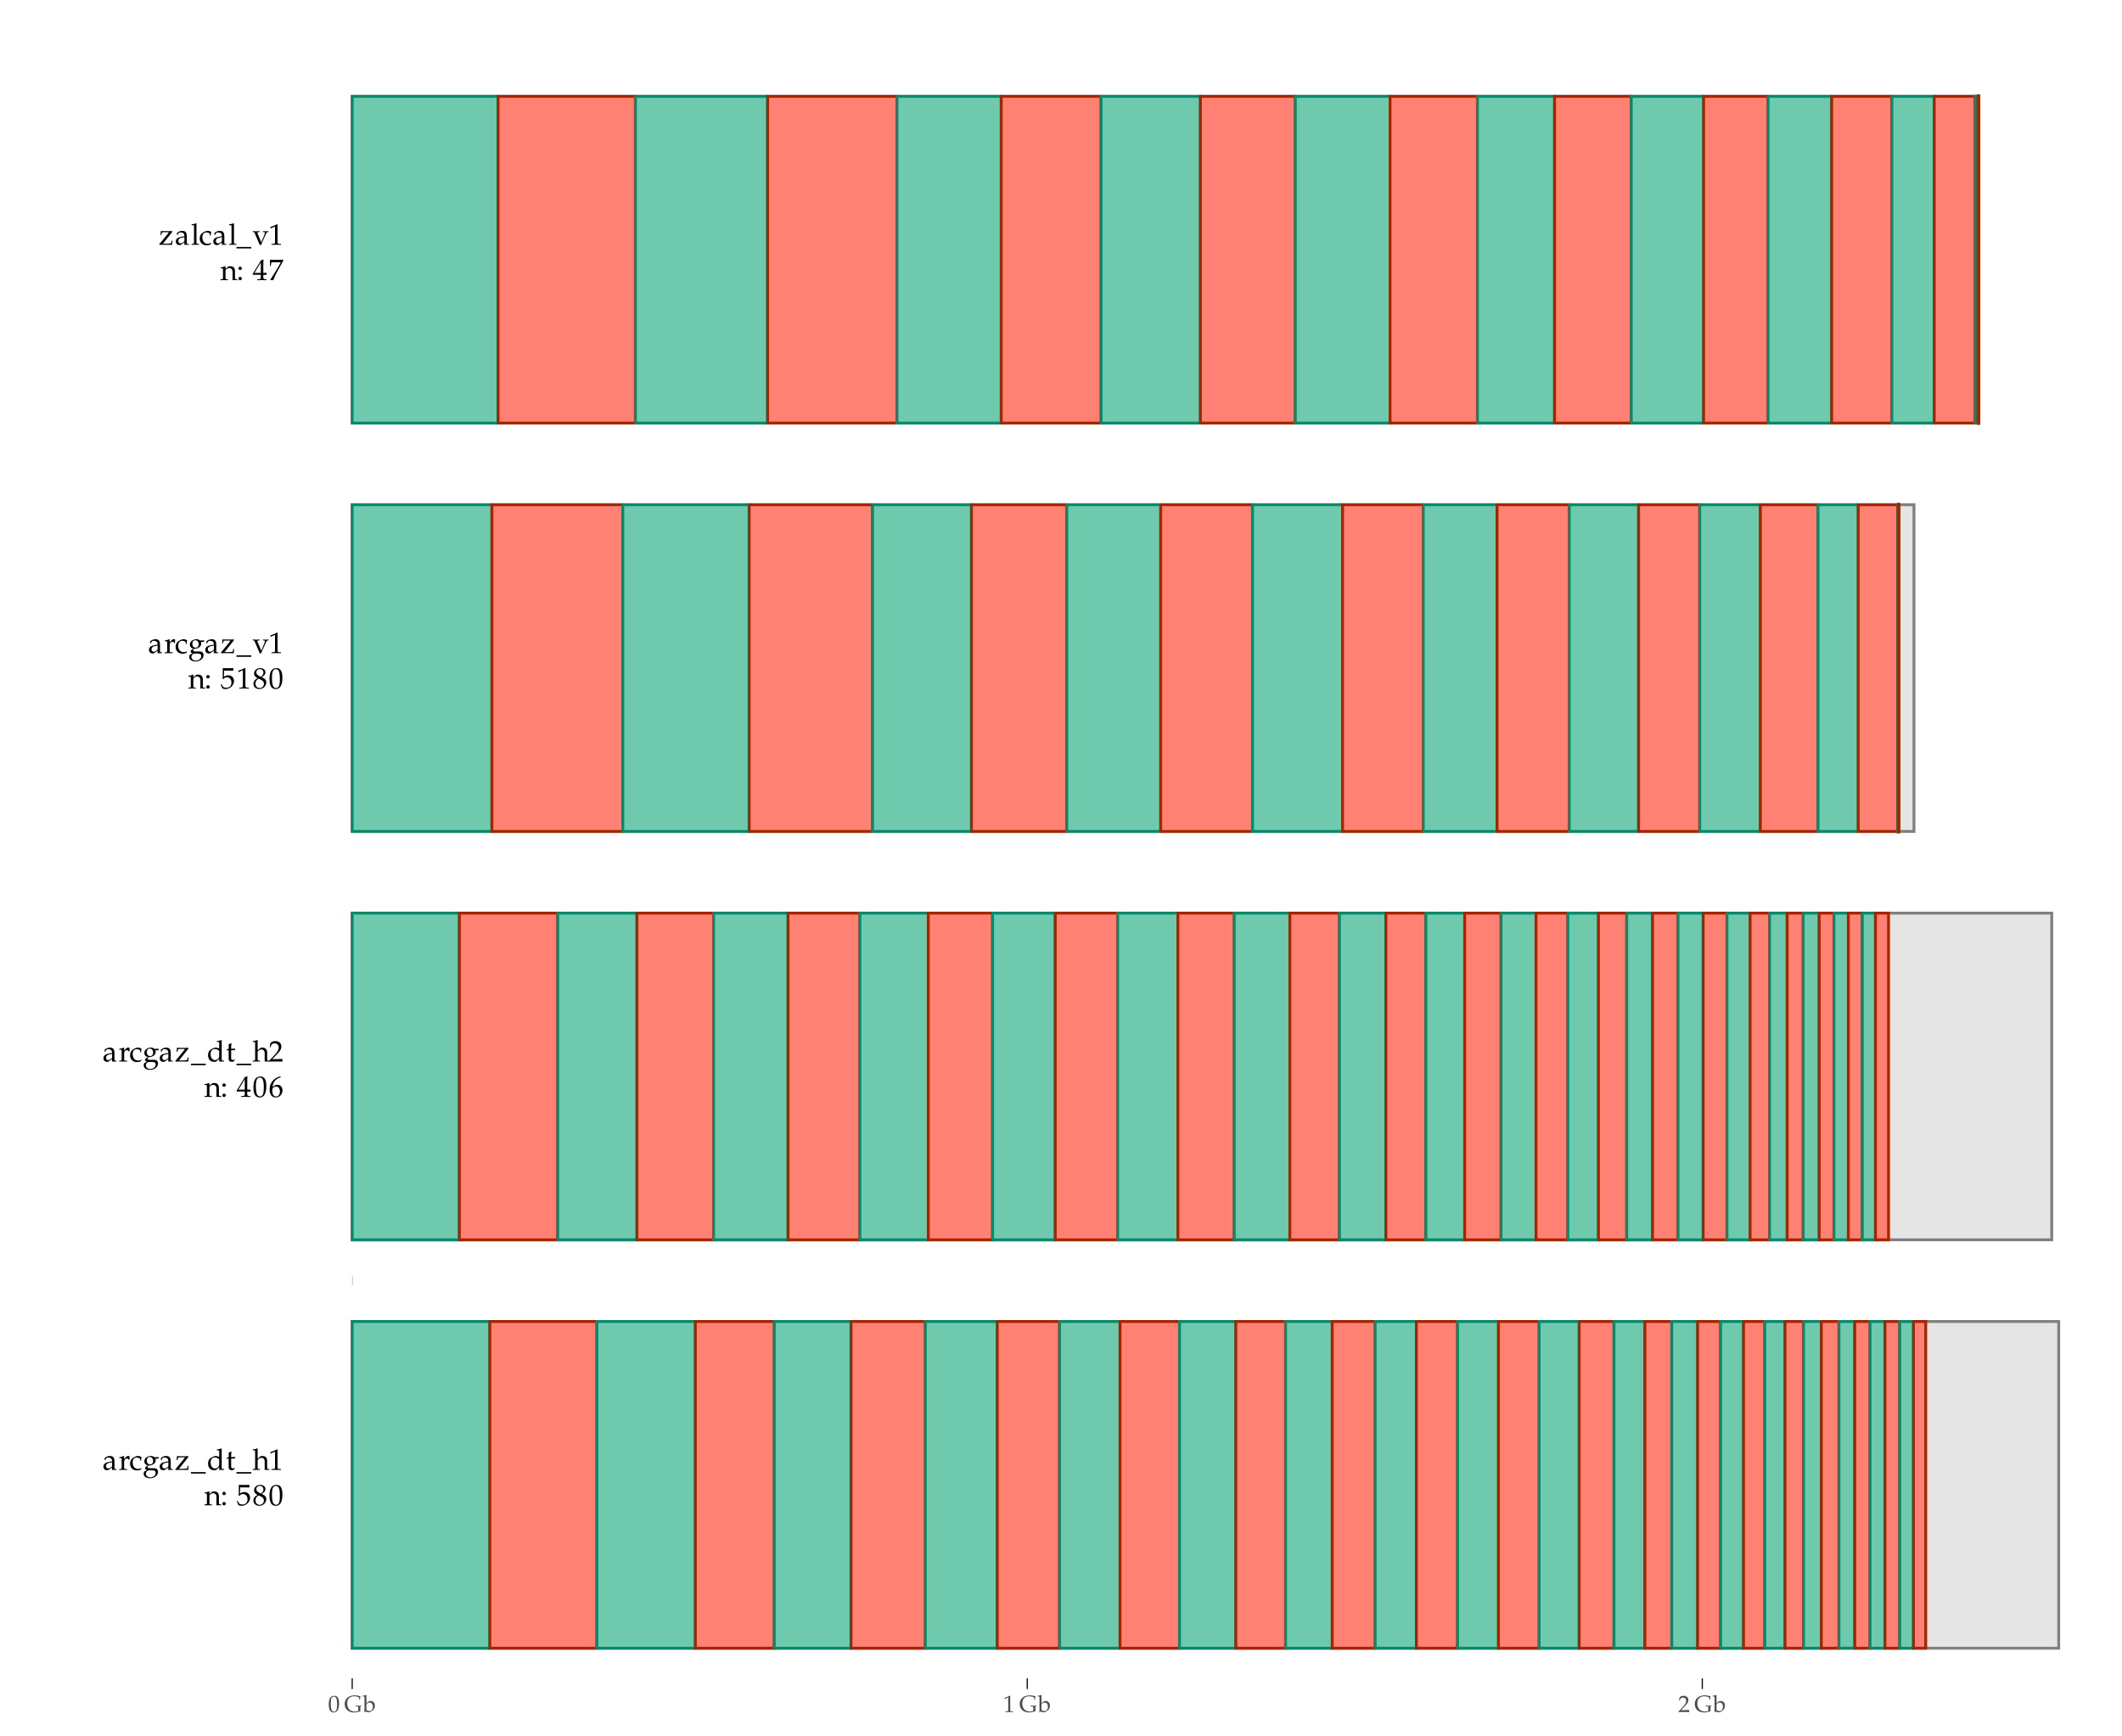 <?xml version="1.0" encoding="UTF-8"?>
<svg xmlns="http://www.w3.org/2000/svg" xmlns:xlink="http://www.w3.org/1999/xlink" width="792pt" height="648pt" viewBox="0 0 792 648" version="1.1">
<defs>
<g>
<symbol overflow="visible" id="glyph0-0">
<path style="stroke:none;" d="M 0.547 0 L 4.969 0 L 4.969 -5.344 L 0.547 -5.344 Z M 1.109 -0.547 L 1.109 -4.797 L 4.422 -4.797 L 4.422 -0.547 Z M 1.109 -0.547 "/>
</symbol>
<symbol overflow="visible" id="glyph0-1">
<path style="stroke:none;" d="M 0.359 -1.219 C 0.359 -0.359 0.875 0.125 1.75 0.125 C 1.938 0.125 2.125 0.094 2.203 0.047 L 3.578 -0.906 L 3.531 0.031 C 3.812 0.016 4.094 0 4.391 0 C 4.656 0 4.922 0.016 5.203 0.031 L 5.203 -0.297 L 4.766 -0.328 C 4.5 -0.328 4.469 -0.422 4.469 -0.969 L 4.469 -2.984 C 4.469 -4.594 4 -5.188 2.719 -5.188 C 2.25 -5.188 1.797 -5.062 1.375 -4.812 L 0.797 -4.453 L 0.797 -3.734 L 1.078 -3.656 L 1.219 -4 C 1.453 -4.516 1.562 -4.594 2.078 -4.594 C 3.109 -4.594 3.547 -4.188 3.578 -3.188 L 2.484 -2.984 C 0.984 -2.703 0.359 -2.188 0.359 -1.219 Z M 1.297 -1.375 C 1.297 -1.797 1.531 -2.172 1.859 -2.391 C 2.125 -2.547 2.734 -2.703 3.578 -2.828 L 3.578 -1.375 C 3.266 -0.922 2.562 -0.5 2.125 -0.5 C 1.688 -0.5 1.297 -0.906 1.297 -1.375 Z M 1.297 -1.375 "/>
</symbol>
<symbol overflow="visible" id="glyph0-2">
<path style="stroke:none;" d="M 0.234 0.031 C 0.688 0.016 1.141 0 1.594 0 C 2.125 0 2.641 0.016 3.172 0.031 L 3.172 -0.297 L 2.594 -0.328 C 2.094 -0.359 2.078 -0.391 2.078 -1.125 L 2.078 -3.031 C 2.078 -3.688 2.516 -4.234 3.062 -4.234 C 3.391 -4.234 3.625 -4.094 3.797 -3.734 L 4.031 -3.734 L 4.125 -5.062 C 4.016 -5.141 3.812 -5.188 3.609 -5.188 C 3.281 -5.188 2.922 -5 2.703 -4.734 L 2.078 -4 L 2.078 -5.141 L 1.984 -5.188 C 1.406 -4.953 0.844 -4.797 0.25 -4.734 L 0.25 -4.422 L 0.656 -4.422 C 1.109 -4.422 1.156 -4.344 1.156 -3.609 L 1.156 -1.125 C 1.156 -0.438 1.109 -0.359 0.734 -0.328 L 0.234 -0.297 Z M 0.234 0.031 "/>
</symbol>
<symbol overflow="visible" id="glyph0-3">
<path style="stroke:none;" d="M 0.281 -2.312 C 0.281 -0.828 1.344 0.219 2.812 0.219 C 3.391 0.219 4.219 0.016 4.328 -0.156 L 4.562 -0.516 L 4.453 -0.672 C 4.047 -0.453 3.688 -0.359 3.297 -0.359 C 2.062 -0.359 1.266 -1.297 1.266 -2.766 C 1.266 -3.938 1.812 -4.609 2.812 -4.609 C 3.297 -4.609 3.828 -4.391 4.016 -4.109 L 4.094 -3.438 L 4.406 -3.438 C 4.406 -3.938 4.469 -4.391 4.562 -4.797 C 4.125 -5.062 3.734 -5.188 3.281 -5.188 C 2.75 -5.188 2.125 -4.969 1.469 -4.547 C 0.703 -4.062 0.281 -3.297 0.281 -2.312 Z M 0.281 -2.312 "/>
</symbol>
<symbol overflow="visible" id="glyph0-4">
<path style="stroke:none;" d="M 0.359 1.422 C 0.359 2.438 1.344 3.125 2.734 3.125 C 4.406 3.125 5.719 2.078 5.719 0.734 C 5.719 -0.062 5.188 -0.625 4.422 -0.625 L 2.656 -0.625 C 2.078 -0.625 1.812 -0.75 1.812 -1.047 C 1.812 -1.188 1.906 -1.312 2.188 -1.562 C 2.25 -1.609 2.281 -1.641 2.312 -1.672 C 2.438 -1.672 2.5 -1.656 2.578 -1.656 C 3.062 -1.656 3.641 -1.859 4.094 -2.188 C 4.594 -2.547 4.844 -3 4.844 -3.578 C 4.844 -3.797 4.812 -3.938 4.719 -4.172 L 5.734 -4.172 L 6.016 -4.625 L 5.969 -4.766 L 4.391 -4.719 C 3.984 -5.047 3.594 -5.188 3.047 -5.188 C 2.562 -5.188 2 -5.031 1.547 -4.766 C 0.922 -4.406 0.609 -3.859 0.609 -3.188 C 0.609 -2.375 1.109 -1.812 1.938 -1.719 L 1.062 -1.047 C 0.953 -0.891 0.891 -0.734 0.891 -0.578 C 0.891 -0.266 1.094 -0.094 1.625 0.062 L 0.656 0.578 C 0.516 0.672 0.359 1.078 0.359 1.422 Z M 1.188 1.406 C 1.188 0.906 1.484 0.469 1.922 0.266 C 2.094 0.188 2.406 0.156 3.172 0.156 C 4.422 0.156 4.844 0.406 4.844 1.125 C 4.844 2.078 3.984 2.781 2.812 2.781 C 1.859 2.781 1.188 2.219 1.188 1.406 Z M 1.531 -3.453 C 1.531 -4.312 1.938 -4.812 2.656 -4.812 C 3.406 -4.812 3.906 -4.188 3.906 -3.25 C 3.906 -2.531 3.453 -2.031 2.766 -2.031 C 2.031 -2.031 1.531 -2.609 1.531 -3.453 Z M 1.531 -3.453 "/>
</symbol>
<symbol overflow="visible" id="glyph0-5">
<path style="stroke:none;" d="M 0.172 -0.188 L 0.25 0.031 C 0.812 0.016 1.375 0 1.938 0 C 2.953 0 3.969 0.016 4.984 0.031 C 4.984 -0.219 5.016 -0.484 5.078 -1.016 L 5.141 -1.531 L 4.812 -1.531 L 4.625 -0.656 C 4.578 -0.469 4.109 -0.391 3.047 -0.391 L 1.562 -0.391 L 5.031 -4.766 L 5.031 -5.109 C 4.516 -5.078 4.016 -5.078 3.5 -5.078 C 2.578 -5.078 1.672 -5.078 0.766 -5.109 C 0.734 -4.547 0.734 -4.406 0.656 -3.641 L 1 -3.641 L 1.125 -4.391 C 1.172 -4.625 1.375 -4.688 2.188 -4.688 L 3.766 -4.688 C 3.531 -4.312 3.359 -4.062 3.047 -3.688 Z M 0.172 -0.188 "/>
</symbol>
<symbol overflow="visible" id="glyph0-6">
<path style="stroke:none;" d="M 0 0.828 L 0 1.375 L 5.531 1.375 L 5.531 0.828 Z M 0 0.828 "/>
</symbol>
<symbol overflow="visible" id="glyph0-7">
<path style="stroke:none;" d="M 0.391 -2.391 C 0.391 -1.5 0.688 -0.766 1.219 -0.328 C 1.609 -0.016 2.125 0.125 2.844 0.125 C 3.062 0.125 3.312 0.094 3.375 0.047 L 4.594 -0.984 L 4.547 0.031 C 4.828 0.016 5.109 0 5.391 0 C 5.719 0 6.062 0.016 6.391 0.031 L 6.391 -0.297 L 5.891 -0.328 C 5.516 -0.359 5.484 -0.438 5.484 -1.125 L 5.484 -7.938 L 5.375 -8.016 C 4.891 -7.828 4.531 -7.75 3.656 -7.609 L 3.656 -7.297 L 4.281 -7.297 C 4.469 -7.297 4.547 -7.188 4.547 -6.844 L 4.547 -4.828 C 3.938 -5.094 3.625 -5.188 3.234 -5.188 C 2.938 -5.188 2.672 -5.109 2.391 -4.969 L 1.422 -4.469 C 0.797 -4.125 0.391 -3.328 0.391 -2.391 Z M 1.344 -2.75 C 1.344 -3.953 1.938 -4.656 2.938 -4.656 C 3.359 -4.656 3.797 -4.516 4.188 -4.25 C 4.422 -4.094 4.547 -3.953 4.547 -3.859 L 4.547 -2.438 C 4.547 -1.719 4.531 -1.609 4.391 -1.359 C 4.078 -0.844 3.531 -0.5 3.016 -0.5 C 2.047 -0.5 1.344 -1.438 1.344 -2.75 Z M 1.344 -2.75 "/>
</symbol>
<symbol overflow="visible" id="glyph0-8">
<path style="stroke:none;" d="M 0.25 -4.172 L 1.078 -4.219 L 1.078 -1.031 C 1.078 -0.219 1.453 0.125 2.297 0.125 C 2.547 0.125 2.812 0.078 2.891 0 L 3.406 -0.578 L 3.266 -0.766 C 3 -0.625 2.828 -0.562 2.625 -0.562 C 2.188 -0.562 2.016 -0.781 2.016 -1.328 L 2.016 -4.219 L 3.422 -4.219 L 3.531 -4.812 L 2.016 -4.75 L 2.016 -5.172 C 2.016 -5.641 2.047 -6.031 2.125 -6.734 L 2 -6.859 C 1.734 -6.688 1.406 -6.547 1.062 -6.438 C 1.094 -6.109 1.109 -5.906 1.109 -5.562 L 1.109 -4.797 L 0.25 -4.406 Z M 0.25 -4.172 "/>
</symbol>
<symbol overflow="visible" id="glyph0-9">
<path style="stroke:none;" d="M 0.062 0.031 C 0.516 0.016 0.984 0 1.438 0 C 1.891 0 2.359 0.016 2.812 0.031 L 2.812 -0.297 L 2.312 -0.328 C 1.938 -0.359 1.906 -0.438 1.906 -1.125 L 1.906 -3.469 C 1.906 -3.969 2.625 -4.5 3.297 -4.5 C 4.047 -4.5 4.531 -3.953 4.531 -3.109 L 4.531 0.031 C 4.812 0.016 5.109 0 5.406 0 C 5.719 0 6.016 0.016 6.312 0.031 L 6.312 -0.297 L 5.859 -0.328 C 5.484 -0.359 5.453 -0.422 5.453 -1.125 L 5.453 -3.266 C 5.453 -4.547 4.844 -5.188 3.609 -5.188 C 3.203 -5.188 2.969 -5.109 2.734 -4.906 L 1.906 -4.172 L 1.906 -7.938 L 1.797 -8.016 C 1.312 -7.828 0.953 -7.75 0.078 -7.609 L 0.078 -7.297 L 0.703 -7.297 C 0.891 -7.297 0.969 -7.188 0.969 -6.844 L 0.969 -1.125 C 0.969 -0.438 0.938 -0.359 0.562 -0.328 L 0.062 -0.297 Z M 0.062 0.031 "/>
</symbol>
<symbol overflow="visible" id="glyph0-10">
<path style="stroke:none;" d="M 0.656 -6.609 L 0.734 -6.125 L 0.844 -6.125 L 2.281 -6.766 L 2.312 -6.781 C 2.375 -6.781 2.391 -6.688 2.391 -6.422 L 2.391 -1.062 C 2.391 -0.484 2.281 -0.359 1.672 -0.328 L 1.062 -0.297 L 1.062 0.031 C 1.672 0.016 2.281 0 2.891 0 C 3.453 0 4.047 0.016 4.625 0.031 L 4.625 -0.297 L 4.047 -0.328 C 3.438 -0.359 3.328 -0.484 3.328 -1.062 L 3.328 -7.609 L 3.172 -7.672 C 2.453 -7.297 1.672 -6.953 0.656 -6.609 Z M 0.656 -6.609 "/>
</symbol>
<symbol overflow="visible" id="glyph0-11">
<path style="stroke:none;" d="M 0.062 0.031 C 0.516 0.016 0.984 0 1.438 0 C 1.891 0 2.359 0.016 2.812 0.031 L 2.812 -0.297 L 2.312 -0.328 C 1.938 -0.359 1.906 -0.438 1.906 -1.125 L 1.906 -3.469 C 1.906 -3.969 2.625 -4.5 3.297 -4.5 C 4.047 -4.5 4.531 -3.953 4.531 -3.109 L 4.531 0.031 C 4.812 0.016 5.109 0 5.406 0 C 5.719 0 6.016 0.016 6.312 0.031 L 6.312 -0.297 L 5.859 -0.328 C 5.484 -0.359 5.453 -0.422 5.453 -1.125 L 5.453 -3.266 C 5.453 -4.547 4.844 -5.188 3.609 -5.188 C 3.203 -5.188 2.969 -5.109 2.734 -4.906 L 1.906 -4.172 L 1.906 -5.141 L 1.797 -5.188 C 1.234 -4.953 0.656 -4.797 0.078 -4.734 L 0.078 -4.422 L 0.484 -4.422 C 0.922 -4.422 0.969 -4.344 0.969 -3.609 L 0.969 -1.125 C 0.969 -0.438 0.938 -0.359 0.562 -0.328 L 0.062 -0.297 Z M 0.062 0.031 "/>
</symbol>
<symbol overflow="visible" id="glyph0-12">
<path style="stroke:none;" d="M 0.734 -0.578 C 0.734 -0.25 1.031 0.062 1.344 0.062 C 1.703 0.062 2.016 -0.25 2.016 -0.578 C 2.016 -0.922 1.703 -1.219 1.359 -1.219 C 1.031 -1.219 0.734 -0.922 0.734 -0.578 Z M 0.734 -4.391 C 0.734 -4.062 1.031 -3.75 1.344 -3.75 C 1.703 -3.75 2.016 -4.047 2.016 -4.391 C 2.016 -4.734 1.703 -5.031 1.359 -5.031 C 1.031 -5.031 0.734 -4.734 0.734 -4.391 Z M 0.734 -4.391 "/>
</symbol>
<symbol overflow="visible" id="glyph0-13">
<path style="stroke:none;" d="M 0.141 -1.516 C 0.391 -0.891 0.531 -0.531 0.688 -0.047 C 1 0.125 1.438 0.219 1.906 0.219 C 2.656 0.219 3.438 -0.094 4.047 -0.625 C 4.719 -1.219 5.078 -1.984 5.078 -2.797 C 5.078 -4.047 4.172 -4.922 2.922 -4.922 C 2.391 -4.922 1.984 -4.781 1.297 -4.375 L 1.406 -6.688 L 4.766 -6.625 L 4.828 -6.688 C 4.812 -6.875 4.812 -6.953 4.812 -7.109 C 4.812 -7.297 4.812 -7.359 4.828 -7.562 C 4.828 -7.562 4.766 -7.609 4.766 -7.609 C 4.766 -7.609 3.594 -7.562 2.844 -7.562 C 2.094 -7.562 0.922 -7.609 0.922 -7.609 C 0.922 -7.609 0.875 -7.562 0.875 -7.562 L 0.891 -6.047 C 0.891 -5.078 0.859 -4.047 0.828 -3.562 L 1.047 -3.484 C 1.562 -4.016 1.859 -4.172 2.406 -4.172 C 3.469 -4.172 4.125 -3.406 4.125 -2.219 C 4.125 -1 3.422 -0.281 2.219 -0.281 C 1.625 -0.281 1.078 -0.469 0.922 -0.766 L 0.406 -1.672 Z M 0.141 -1.516 "/>
</symbol>
<symbol overflow="visible" id="glyph0-14">
<path style="stroke:none;" d="M 0.328 -1.75 C 0.328 -0.625 1.25 0.219 2.5 0.219 C 3.938 0.219 5.125 -0.906 5.125 -2.281 C 5.125 -3.156 4.719 -3.641 3.453 -4.203 C 4.469 -4.891 4.812 -5.359 4.812 -6.016 C 4.812 -6.969 4.031 -7.609 2.859 -7.609 C 1.547 -7.609 0.578 -6.766 0.578 -5.609 C 0.578 -4.859 0.891 -4.438 1.859 -3.812 C 1.406 -3.594 1.219 -3.484 0.969 -3.25 C 0.547 -2.828 0.328 -2.328 0.328 -1.75 Z M 1.109 -1.844 C 1.109 -2.656 1.438 -3.156 2.25 -3.656 L 3.141 -3.266 C 3.828 -2.953 4.25 -2.406 4.25 -1.812 C 4.25 -0.891 3.562 -0.156 2.656 -0.156 C 1.719 -0.156 1.109 -0.812 1.109 -1.844 Z M 1.406 -6.016 C 1.406 -6.734 1.938 -7.234 2.734 -7.234 C 3.531 -7.234 4.062 -6.703 4.062 -5.906 C 4.062 -5.266 3.797 -4.844 3.078 -4.375 L 2.469 -4.672 C 1.766 -5.016 1.406 -5.453 1.406 -6.016 Z M 1.406 -6.016 "/>
</symbol>
<symbol overflow="visible" id="glyph0-15">
<path style="stroke:none;" d="M 0.328 -3.578 C 0.328 -2.281 0.547 -1.172 0.938 -0.625 C 1.328 -0.094 1.938 0.219 2.625 0.219 C 4.297 0.219 5.141 -1.219 5.141 -4.047 C 5.141 -6.469 4.422 -7.609 2.906 -7.609 C 1.188 -7.609 0.328 -6.25 0.328 -3.578 Z M 1.25 -3.984 C 1.25 -6.312 1.656 -7.219 2.703 -7.219 C 3.781 -7.219 4.203 -6.141 4.203 -3.484 C 4.203 -1.141 3.797 -0.172 2.766 -0.172 C 1.703 -0.172 1.25 -1.281 1.25 -3.984 Z M 1.25 -3.984 "/>
</symbol>
<symbol overflow="visible" id="glyph0-16">
<path style="stroke:none;" d="M 0.172 0.031 C 1 0.016 1.828 0 2.641 0 C 3.484 0 4.328 0.016 5.172 0.031 C 5.141 -0.203 5.141 -0.312 5.141 -0.469 C 5.141 -0.609 5.141 -0.719 5.172 -0.969 L 1.344 -0.844 L 3.359 -2.984 C 4.438 -4.125 4.766 -4.734 4.766 -5.562 C 4.766 -6.828 3.906 -7.609 2.5 -7.609 C 1.703 -7.609 1.156 -7.391 0.625 -6.844 L 0.438 -5.328 L 0.75 -5.328 L 0.891 -5.844 C 1.078 -6.484 1.469 -6.766 2.203 -6.766 C 3.156 -6.766 3.766 -6.172 3.766 -5.219 C 3.766 -4.391 3.297 -3.578 2.062 -2.25 L 0.172 -0.25 Z M 0.172 0.031 "/>
</symbol>
<symbol overflow="visible" id="glyph0-17">
<path style="stroke:none;" d="M 0.016 -2.25 L 0.141 -2 L 3.094 -2 L 3.094 -1.172 C 3.094 -0.516 2.969 -0.359 2.438 -0.328 L 1.75 -0.297 L 1.75 0.031 C 2.344 0.016 2.922 0 3.531 0 C 4.094 0 4.656 0.016 5.219 0.031 L 5.219 -0.297 L 4.688 -0.328 C 4.141 -0.359 4.016 -0.516 4.016 -1.172 L 4.016 -2 C 4.672 -2 4.906 -1.984 5.219 -1.953 L 5.219 -2.734 C 5.219 -2.734 4.672 -2.703 4.312 -2.703 L 4.016 -2.703 L 4.016 -4.234 C 4.016 -6.203 4.047 -7.156 4.094 -7.609 L 3.969 -7.672 L 3.141 -7.375 Z M 0.719 -2.703 L 3.094 -6.594 L 3.094 -2.703 Z M 0.719 -2.703 "/>
</symbol>
<symbol overflow="visible" id="glyph0-18">
<path style="stroke:none;" d="M 0.359 -2.734 C 0.359 -0.906 1.234 0.219 2.656 0.219 C 4.094 0.219 5.172 -0.922 5.172 -2.422 C 5.172 -3.688 4.406 -4.516 3.234 -4.516 C 2.578 -4.516 2.172 -4.25 1.453 -3.656 C 1.672 -5.656 2.609 -6.734 4.594 -7.328 L 4.594 -7.422 L 4.188 -7.609 C 3.125 -7.25 2.672 -7.031 2.109 -6.547 C 0.969 -5.594 0.359 -4.234 0.359 -2.734 Z M 1.359 -2.438 C 1.359 -2.812 1.406 -3.031 1.531 -3.219 C 1.766 -3.594 2.281 -3.859 2.812 -3.859 C 3.656 -3.859 4.219 -3.125 4.219 -2.031 C 4.219 -0.891 3.656 -0.141 2.812 -0.141 C 1.859 -0.141 1.359 -0.953 1.359 -2.438 Z M 1.359 -2.438 "/>
</symbol>
<symbol overflow="visible" id="glyph0-19">
<path style="stroke:none;" d="M 0.062 -4.766 L 0.438 -4.734 C 0.641 -4.734 0.672 -4.625 0.781 -4.375 L 2.688 0.078 L 3.234 0.078 C 3.297 -0.281 3.469 -0.625 3.688 -1.125 L 5 -4 C 5.25 -4.562 5.391 -4.734 5.609 -4.734 L 5.953 -4.766 L 5.953 -5.078 C 5.609 -5.047 5.266 -5.031 4.922 -5.031 C 4.578 -5.031 4.219 -5.047 3.875 -5.078 L 3.875 -4.766 L 4.328 -4.734 C 4.688 -4.719 4.688 -4.391 4.391 -3.641 L 3.922 -2.469 L 3.234 -0.922 L 1.922 -4.109 C 1.797 -4.422 1.75 -4.734 2.094 -4.734 L 2.641 -4.766 L 2.641 -5.078 C 2.203 -5.047 1.781 -5.031 1.344 -5.031 C 0.922 -5.031 0.5 -5.047 0.062 -5.078 Z M 0.062 -4.766 "/>
</symbol>
<symbol overflow="visible" id="glyph0-20">
<path style="stroke:none;" d="M 0.234 0.031 C 0.703 0.016 1.156 0 1.609 0 C 2.078 0 2.531 0.016 3 0.031 L 3 -0.297 L 2.484 -0.328 C 2.109 -0.359 2.078 -0.438 2.078 -1.125 L 2.078 -7.938 L 1.984 -8.016 C 1.484 -7.828 1.125 -7.75 0.25 -7.609 L 0.25 -7.297 L 0.875 -7.297 C 1.078 -7.297 1.156 -7.188 1.156 -6.844 L 1.156 -1.125 C 1.156 -0.438 1.109 -0.359 0.734 -0.328 L 0.234 -0.297 Z M 0.234 0.031 "/>
</symbol>
<symbol overflow="visible" id="glyph0-21">
<path style="stroke:none;" d="M 0.484 -5.266 L 0.812 -5.266 L 0.891 -5.891 C 0.984 -6.578 1.062 -6.656 1.562 -6.656 L 4.516 -6.656 C 4.078 -5.75 3.734 -5.109 3.312 -4.438 L 0.625 -0.109 L 0.719 0.031 C 0.719 0.031 1.031 0 1.219 0 C 1.422 0 1.734 0.031 1.734 0.031 C 2.203 -1.172 2.484 -1.891 3.469 -3.641 L 5.484 -7.281 L 5.484 -7.609 C 4.297 -7.562 4.203 -7.562 3.016 -7.562 C 1.859 -7.562 1.672 -7.562 0.594 -7.609 L 0.484 -7.562 C 0.484 -7.562 0.516 -6.844 0.516 -6.391 C 0.516 -5.953 0.484 -5.266 0.484 -5.266 Z M 0.484 -5.266 "/>
</symbol>
<symbol overflow="visible" id="glyph1-0">
<path style="stroke:none;" d="M 0.438 0 L 3.953 0 L 3.953 -4.25 L 0.438 -4.25 Z M 0.875 -0.438 L 0.875 -3.812 L 3.516 -3.812 L 3.516 -0.438 Z M 0.875 -0.438 "/>
</symbol>
<symbol overflow="visible" id="glyph1-1">
<path style="stroke:none;" d="M 0.25 -2.844 C 0.25 -1.828 0.438 -0.938 0.75 -0.5 C 1.062 -0.078 1.547 0.172 2.094 0.172 C 3.422 0.172 4.094 -0.969 4.094 -3.219 C 4.094 -5.141 3.516 -6.062 2.312 -6.062 C 0.953 -6.062 0.25 -4.984 0.25 -2.844 Z M 1 -3.172 C 1 -5.016 1.312 -5.75 2.156 -5.75 C 3.016 -5.75 3.359 -4.891 3.359 -2.781 C 3.359 -0.906 3.016 -0.125 2.203 -0.125 C 1.359 -0.125 1 -1.016 1 -3.172 Z M 1 -3.172 "/>
</symbol>
<symbol overflow="visible" id="glyph1-2">
<path style="stroke:none;" d=""/>
</symbol>
<symbol overflow="visible" id="glyph1-3">
<path style="stroke:none;" d="M 0.188 -3 C 0.188 -2.109 0.5 -1.328 1.047 -0.781 C 1.656 -0.188 2.609 0.172 3.625 0.172 C 4.25 0.172 4.859 0.062 6.047 -0.266 L 6.047 -1.75 C 6.047 -2.016 6.062 -2.047 6.156 -2.078 L 6.406 -2.156 L 6.375 -2.391 C 6.016 -2.359 5.641 -2.359 5.281 -2.359 C 4.922 -2.359 4.578 -2.359 4.219 -2.391 L 4.219 -2.125 L 4.938 -2.062 C 5.156 -2.047 5.25 -1.969 5.25 -1.75 L 5.25 -0.859 C 5.25 -0.656 5.219 -0.547 5.188 -0.484 C 5.094 -0.312 4.562 -0.188 3.984 -0.188 C 2.25 -0.188 1.141 -1.359 1.141 -3.188 C 1.141 -4.875 2.078 -5.875 3.734 -5.875 C 4.188 -5.875 4.578 -5.812 4.906 -5.703 C 5.422 -5.547 5.641 -5.344 5.641 -5 L 5.641 -4.547 L 5.906 -4.547 C 5.906 -4.984 5.969 -5.406 6.094 -5.875 C 5.109 -6.156 4.656 -6.234 3.953 -6.234 C 1.688 -6.234 0.188 -4.953 0.188 -3 Z M 0.188 -3 "/>
</symbol>
<symbol overflow="visible" id="glyph1-4">
<path style="stroke:none;" d="M -0.125 -5.812 L 0.359 -5.812 C 0.516 -5.812 0.578 -5.719 0.578 -5.453 L 0.578 -1.344 C 0.578 -0.797 0.578 -0.562 0.516 0.047 L 0.656 0.109 L 1 -0.219 C 1.359 0.016 1.672 0.109 2.141 0.109 C 2.484 0.109 2.703 0.047 2.891 -0.094 L 3.781 -0.719 C 4.156 -1 4.469 -1.734 4.469 -2.375 C 4.469 -3.391 3.812 -4.125 2.875 -4.125 C 2.469 -4.125 2.031 -3.969 1.797 -3.734 L 1.312 -3.25 L 1.312 -6.312 L 1.234 -6.391 C 0.859 -6.234 0.562 -6.172 -0.125 -6.062 Z M 1.312 -0.812 L 1.312 -2.703 C 1.312 -2.828 1.406 -2.984 1.547 -3.156 C 1.797 -3.406 2.141 -3.547 2.5 -3.547 C 3.234 -3.547 3.703 -2.953 3.703 -2.016 C 3.703 -1.031 3.172 -0.344 2.422 -0.344 C 1.969 -0.344 1.312 -0.625 1.312 -0.812 Z M 1.312 -0.812 "/>
</symbol>
<symbol overflow="visible" id="glyph1-5">
<path style="stroke:none;" d="M 0.531 -5.266 L 0.594 -4.875 L 0.672 -4.875 L 1.812 -5.391 L 1.844 -5.406 C 1.891 -5.406 1.906 -5.328 1.906 -5.109 L 1.906 -0.844 C 1.906 -0.391 1.812 -0.297 1.344 -0.266 L 0.844 -0.234 L 0.844 0.031 C 1.328 0.016 1.812 0 2.297 0 C 2.75 0 3.219 0.016 3.672 0.031 L 3.672 -0.234 L 3.219 -0.266 C 2.734 -0.297 2.641 -0.391 2.641 -0.844 L 2.641 -6.062 L 2.531 -6.109 C 1.953 -5.812 1.328 -5.547 0.531 -5.266 Z M 0.531 -5.266 "/>
</symbol>
<symbol overflow="visible" id="glyph1-6">
<path style="stroke:none;" d="M 0.141 0.031 C 0.797 0.016 1.453 0 2.109 0 C 2.766 0 3.453 0.016 4.109 0.031 C 4.094 -0.156 4.094 -0.25 4.094 -0.375 C 4.094 -0.484 4.094 -0.578 4.109 -0.766 L 1.078 -0.672 L 2.672 -2.375 C 3.531 -3.281 3.797 -3.766 3.797 -4.422 C 3.797 -5.438 3.109 -6.062 1.984 -6.062 C 1.359 -6.062 0.922 -5.891 0.5 -5.438 L 0.344 -4.25 L 0.594 -4.25 L 0.719 -4.656 C 0.859 -5.156 1.172 -5.391 1.766 -5.391 C 2.516 -5.391 3 -4.906 3 -4.156 C 3 -3.5 2.625 -2.844 1.641 -1.797 L 0.141 -0.203 Z M 0.141 0.031 "/>
</symbol>
</g>
</defs>
<g id="surface10">
<rect x="0" y="0" width="792" height="648" style="fill:rgb(100%,100%,100%);fill-opacity:1;stroke:none;"/>
<path style="fill:none;stroke-width:3.201;stroke-linecap:butt;stroke-linejoin:round;stroke:rgb(0%,0%,0%);stroke-opacity:1;stroke-miterlimit:10;" d="M 131.453 477.926 L 131.531 477.926 "/>
<path style="fill-rule:nonzero;fill:rgb(89.804%,89.804%,89.804%);fill-opacity:1;stroke-width:1.067;stroke-linecap:butt;stroke-linejoin:miter;stroke:rgb(49.804%,49.804%,49.804%);stroke-opacity:1;stroke-miterlimit:10;" d="M 131.453 615.09 L 768.379 615.09 L 768.379 493.168 L 131.453 493.168 Z M 131.453 615.09 "/>
<path style="fill-rule:nonzero;fill:rgb(89.804%,89.804%,89.804%);fill-opacity:1;stroke-width:1.067;stroke-linecap:butt;stroke-linejoin:miter;stroke:rgb(49.804%,49.804%,49.804%);stroke-opacity:1;stroke-miterlimit:10;" d="M 131.453 462.688 L 765.781 462.688 L 765.781 340.766 L 131.453 340.766 Z M 131.453 462.688 "/>
<path style="fill-rule:nonzero;fill:rgb(89.804%,89.804%,89.804%);fill-opacity:1;stroke-width:1.067;stroke-linecap:butt;stroke-linejoin:miter;stroke:rgb(49.804%,49.804%,49.804%);stroke-opacity:1;stroke-miterlimit:10;" d="M 131.453 310.285 L 714.359 310.285 L 714.359 188.363 L 131.453 188.363 Z M 131.453 310.285 "/>
<path style="fill-rule:nonzero;fill:rgb(89.804%,89.804%,89.804%);fill-opacity:1;stroke-width:1.067;stroke-linecap:butt;stroke-linejoin:miter;stroke:rgb(49.804%,49.804%,49.804%);stroke-opacity:1;stroke-miterlimit:10;" d="M 131.453 157.883 L 738.57 157.883 L 738.57 35.961 L 131.453 35.961 Z M 131.453 157.883 "/>
<path style="fill-rule:nonzero;fill:rgb(43.529%,79.216%,67.843%);fill-opacity:1;stroke-width:1.067;stroke-linecap:butt;stroke-linejoin:miter;stroke:rgb(3.529%,53.725%,42.353%);stroke-opacity:1;stroke-miterlimit:10;" d="M 131.453 615.09 L 182.824 615.09 L 182.824 493.168 L 131.453 493.168 Z M 131.453 615.09 "/>
<path style="fill-rule:nonzero;fill:rgb(100%,50.588%,45.49%);fill-opacity:1;stroke-width:1.067;stroke-linecap:butt;stroke-linejoin:miter;stroke:rgb(63.922%,14.902%,0%);stroke-opacity:1;stroke-miterlimit:10;" d="M 182.824 615.09 L 222.785 615.09 L 222.785 493.168 L 182.824 493.168 Z M 182.824 615.09 "/>
<path style="fill-rule:nonzero;fill:rgb(43.529%,79.216%,67.843%);fill-opacity:1;stroke-width:1.067;stroke-linecap:butt;stroke-linejoin:miter;stroke:rgb(3.529%,53.725%,42.353%);stroke-opacity:1;stroke-miterlimit:10;" d="M 222.785 615.09 L 259.531 615.09 L 259.531 493.168 L 222.785 493.168 Z M 222.785 615.09 "/>
<path style="fill-rule:nonzero;fill:rgb(100%,50.588%,45.49%);fill-opacity:1;stroke-width:1.067;stroke-linecap:butt;stroke-linejoin:miter;stroke:rgb(63.922%,14.902%,0%);stroke-opacity:1;stroke-miterlimit:10;" d="M 259.531 615.09 L 288.992 615.09 L 288.992 493.168 L 259.531 493.168 Z M 259.531 615.09 "/>
<path style="fill-rule:nonzero;fill:rgb(43.529%,79.216%,67.843%);fill-opacity:1;stroke-width:1.067;stroke-linecap:butt;stroke-linejoin:miter;stroke:rgb(3.529%,53.725%,42.353%);stroke-opacity:1;stroke-miterlimit:10;" d="M 288.992 615.09 L 317.637 615.09 L 317.637 493.168 L 288.992 493.168 Z M 288.992 615.09 "/>
<path style="fill-rule:nonzero;fill:rgb(100%,50.588%,45.49%);fill-opacity:1;stroke-width:1.067;stroke-linecap:butt;stroke-linejoin:miter;stroke:rgb(63.922%,14.902%,0%);stroke-opacity:1;stroke-miterlimit:10;" d="M 317.637 615.09 L 345.379 615.09 L 345.379 493.168 L 317.637 493.168 Z M 317.637 615.09 "/>
<path style="fill-rule:nonzero;fill:rgb(43.529%,79.216%,67.843%);fill-opacity:1;stroke-width:1.067;stroke-linecap:butt;stroke-linejoin:miter;stroke:rgb(3.529%,53.725%,42.353%);stroke-opacity:1;stroke-miterlimit:10;" d="M 345.379 615.09 L 372.215 615.09 L 372.215 493.168 L 345.379 493.168 Z M 345.379 615.09 "/>
<path style="fill-rule:nonzero;fill:rgb(100%,50.588%,45.49%);fill-opacity:1;stroke-width:1.067;stroke-linecap:butt;stroke-linejoin:miter;stroke:rgb(63.922%,14.902%,0%);stroke-opacity:1;stroke-miterlimit:10;" d="M 372.215 615.09 L 395.473 615.09 L 395.473 493.168 L 372.215 493.168 Z M 372.215 615.09 "/>
<path style="fill-rule:nonzero;fill:rgb(43.529%,79.216%,67.843%);fill-opacity:1;stroke-width:1.067;stroke-linecap:butt;stroke-linejoin:miter;stroke:rgb(3.529%,53.725%,42.353%);stroke-opacity:1;stroke-miterlimit:10;" d="M 395.469 615.09 L 418.039 615.09 L 418.039 493.168 L 395.469 493.168 Z M 395.469 615.09 "/>
<path style="fill-rule:nonzero;fill:rgb(100%,50.588%,45.49%);fill-opacity:1;stroke-width:1.067;stroke-linecap:butt;stroke-linejoin:miter;stroke:rgb(63.922%,14.902%,0%);stroke-opacity:1;stroke-miterlimit:10;" d="M 418.043 615.09 L 440.238 615.09 L 440.238 493.168 L 418.043 493.168 Z M 418.043 615.09 "/>
<path style="fill-rule:nonzero;fill:rgb(43.529%,79.216%,67.843%);fill-opacity:1;stroke-width:1.067;stroke-linecap:butt;stroke-linejoin:miter;stroke:rgb(3.529%,53.725%,42.353%);stroke-opacity:1;stroke-miterlimit:10;" d="M 440.238 615.09 L 461.254 615.09 L 461.254 493.168 L 440.238 493.168 Z M 440.238 615.09 "/>
<path style="fill-rule:nonzero;fill:rgb(100%,50.588%,45.49%);fill-opacity:1;stroke-width:1.067;stroke-linecap:butt;stroke-linejoin:miter;stroke:rgb(63.922%,14.902%,0%);stroke-opacity:1;stroke-miterlimit:10;" d="M 461.254 615.09 L 479.82 615.09 L 479.82 493.168 L 461.254 493.168 Z M 461.254 615.09 "/>
<path style="fill-rule:nonzero;fill:rgb(43.529%,79.216%,67.843%);fill-opacity:1;stroke-width:1.067;stroke-linecap:butt;stroke-linejoin:miter;stroke:rgb(3.529%,53.725%,42.353%);stroke-opacity:1;stroke-miterlimit:10;" d="M 479.824 615.09 L 497.238 615.09 L 497.238 493.168 L 479.824 493.168 Z M 479.824 615.09 "/>
<path style="fill-rule:nonzero;fill:rgb(100%,50.588%,45.49%);fill-opacity:1;stroke-width:1.067;stroke-linecap:butt;stroke-linejoin:miter;stroke:rgb(63.922%,14.902%,0%);stroke-opacity:1;stroke-miterlimit:10;" d="M 497.238 615.09 L 513.262 615.09 L 513.262 493.168 L 497.238 493.168 Z M 497.238 615.09 "/>
<path style="fill-rule:nonzero;fill:rgb(43.529%,79.216%,67.843%);fill-opacity:1;stroke-width:1.067;stroke-linecap:butt;stroke-linejoin:miter;stroke:rgb(3.529%,53.725%,42.353%);stroke-opacity:1;stroke-miterlimit:10;" d="M 513.262 615.09 L 528.648 615.09 L 528.648 493.168 L 513.262 493.168 Z M 513.262 615.09 "/>
<path style="fill-rule:nonzero;fill:rgb(100%,50.588%,45.49%);fill-opacity:1;stroke-width:1.067;stroke-linecap:butt;stroke-linejoin:miter;stroke:rgb(63.922%,14.902%,0%);stroke-opacity:1;stroke-miterlimit:10;" d="M 528.648 615.09 L 544.012 615.09 L 544.012 493.168 L 528.648 493.168 Z M 528.648 615.09 "/>
<path style="fill-rule:nonzero;fill:rgb(43.529%,79.216%,67.843%);fill-opacity:1;stroke-width:1.067;stroke-linecap:butt;stroke-linejoin:miter;stroke:rgb(3.529%,53.725%,42.353%);stroke-opacity:1;stroke-miterlimit:10;" d="M 544.012 615.09 L 559.281 615.09 L 559.281 493.168 L 544.012 493.168 Z M 544.012 615.09 "/>
<path style="fill-rule:nonzero;fill:rgb(100%,50.588%,45.49%);fill-opacity:1;stroke-width:1.067;stroke-linecap:butt;stroke-linejoin:miter;stroke:rgb(63.922%,14.902%,0%);stroke-opacity:1;stroke-miterlimit:10;" d="M 559.281 615.09 L 574.461 615.09 L 574.461 493.168 L 559.281 493.168 Z M 559.281 615.09 "/>
<path style="fill-rule:nonzero;fill:rgb(43.529%,79.216%,67.843%);fill-opacity:1;stroke-width:1.067;stroke-linecap:butt;stroke-linejoin:miter;stroke:rgb(3.529%,53.725%,42.353%);stroke-opacity:1;stroke-miterlimit:10;" d="M 574.461 615.09 L 589.402 615.09 L 589.402 493.168 L 574.461 493.168 Z M 574.461 615.09 "/>
<path style="fill-rule:nonzero;fill:rgb(100%,50.588%,45.49%);fill-opacity:1;stroke-width:1.067;stroke-linecap:butt;stroke-linejoin:miter;stroke:rgb(63.922%,14.902%,0%);stroke-opacity:1;stroke-miterlimit:10;" d="M 589.402 615.09 L 602.398 615.09 L 602.398 493.168 L 589.402 493.168 Z M 589.402 615.09 "/>
<path style="fill-rule:nonzero;fill:rgb(43.529%,79.216%,67.843%);fill-opacity:1;stroke-width:1.067;stroke-linecap:butt;stroke-linejoin:miter;stroke:rgb(3.529%,53.725%,42.353%);stroke-opacity:1;stroke-miterlimit:10;" d="M 602.402 615.09 L 613.922 615.09 L 613.922 493.168 L 602.402 493.168 Z M 602.402 615.09 "/>
<path style="fill-rule:nonzero;fill:rgb(100%,50.588%,45.49%);fill-opacity:1;stroke-width:1.067;stroke-linecap:butt;stroke-linejoin:miter;stroke:rgb(63.922%,14.902%,0%);stroke-opacity:1;stroke-miterlimit:10;" d="M 613.922 615.09 L 623.961 615.09 L 623.961 493.168 L 613.922 493.168 Z M 613.922 615.09 "/>
<path style="fill-rule:nonzero;fill:rgb(43.529%,79.216%,67.843%);fill-opacity:1;stroke-width:1.067;stroke-linecap:butt;stroke-linejoin:miter;stroke:rgb(3.529%,53.725%,42.353%);stroke-opacity:1;stroke-miterlimit:10;" d="M 623.965 615.09 L 633.613 615.09 L 633.613 493.168 L 623.965 493.168 Z M 623.965 615.09 "/>
<path style="fill-rule:nonzero;fill:rgb(100%,50.588%,45.49%);fill-opacity:1;stroke-width:1.067;stroke-linecap:butt;stroke-linejoin:miter;stroke:rgb(63.922%,14.902%,0%);stroke-opacity:1;stroke-miterlimit:10;" d="M 633.609 615.09 L 642.184 615.09 L 642.184 493.168 L 633.609 493.168 Z M 633.609 615.09 "/>
<path style="fill-rule:nonzero;fill:rgb(43.529%,79.216%,67.843%);fill-opacity:1;stroke-width:1.067;stroke-linecap:butt;stroke-linejoin:miter;stroke:rgb(3.529%,53.725%,42.353%);stroke-opacity:1;stroke-miterlimit:10;" d="M 642.188 615.09 L 650.75 615.09 L 650.75 493.168 L 642.188 493.168 Z M 642.188 615.09 "/>
<path style="fill-rule:nonzero;fill:rgb(100%,50.588%,45.49%);fill-opacity:1;stroke-width:1.067;stroke-linecap:butt;stroke-linejoin:miter;stroke:rgb(63.922%,14.902%,0%);stroke-opacity:1;stroke-miterlimit:10;" d="M 650.746 615.09 L 658.688 615.09 L 658.688 493.168 L 650.746 493.168 Z M 650.746 615.09 "/>
<path style="fill-rule:nonzero;fill:rgb(43.529%,79.216%,67.843%);fill-opacity:1;stroke-width:1.067;stroke-linecap:butt;stroke-linejoin:miter;stroke:rgb(3.529%,53.725%,42.353%);stroke-opacity:1;stroke-miterlimit:10;" d="M 658.691 615.09 L 666.23 615.09 L 666.23 493.168 L 658.691 493.168 Z M 658.691 615.09 "/>
<path style="fill-rule:nonzero;fill:rgb(100%,50.588%,45.49%);fill-opacity:1;stroke-width:1.067;stroke-linecap:butt;stroke-linejoin:miter;stroke:rgb(63.922%,14.902%,0%);stroke-opacity:1;stroke-miterlimit:10;" d="M 666.227 615.09 L 673.141 615.09 L 673.141 493.168 L 666.227 493.168 Z M 666.227 615.09 "/>
<path style="fill-rule:nonzero;fill:rgb(43.529%,79.216%,67.843%);fill-opacity:1;stroke-width:1.067;stroke-linecap:butt;stroke-linejoin:miter;stroke:rgb(3.529%,53.725%,42.353%);stroke-opacity:1;stroke-miterlimit:10;" d="M 673.145 615.09 L 679.789 615.09 L 679.789 493.168 L 673.145 493.168 Z M 673.145 615.09 "/>
<path style="fill-rule:nonzero;fill:rgb(100%,50.588%,45.49%);fill-opacity:1;stroke-width:1.067;stroke-linecap:butt;stroke-linejoin:miter;stroke:rgb(63.922%,14.902%,0%);stroke-opacity:1;stroke-miterlimit:10;" d="M 679.785 615.09 L 686.363 615.09 L 686.363 493.168 L 679.785 493.168 Z M 679.785 615.09 "/>
<path style="fill-rule:nonzero;fill:rgb(43.529%,79.216%,67.843%);fill-opacity:1;stroke-width:1.067;stroke-linecap:butt;stroke-linejoin:miter;stroke:rgb(3.529%,53.725%,42.353%);stroke-opacity:1;stroke-miterlimit:10;" d="M 686.363 615.09 L 692.258 615.09 L 692.258 493.168 L 686.363 493.168 Z M 686.363 615.09 "/>
<path style="fill-rule:nonzero;fill:rgb(100%,50.588%,45.49%);fill-opacity:1;stroke-width:1.067;stroke-linecap:butt;stroke-linejoin:miter;stroke:rgb(63.922%,14.902%,0%);stroke-opacity:1;stroke-miterlimit:10;" d="M 692.258 615.09 L 697.965 615.09 L 697.965 493.168 L 692.258 493.168 Z M 692.258 615.09 "/>
<path style="fill-rule:nonzero;fill:rgb(43.529%,79.216%,67.843%);fill-opacity:1;stroke-width:1.067;stroke-linecap:butt;stroke-linejoin:miter;stroke:rgb(3.529%,53.725%,42.353%);stroke-opacity:1;stroke-miterlimit:10;" d="M 697.961 615.09 L 703.523 615.09 L 703.523 493.168 L 697.961 493.168 Z M 697.961 615.09 "/>
<path style="fill-rule:nonzero;fill:rgb(100%,50.588%,45.49%);fill-opacity:1;stroke-width:1.067;stroke-linecap:butt;stroke-linejoin:miter;stroke:rgb(63.922%,14.902%,0%);stroke-opacity:1;stroke-miterlimit:10;" d="M 703.523 615.09 L 709.043 615.09 L 709.043 493.168 L 703.523 493.168 Z M 703.523 615.09 "/>
<path style="fill-rule:nonzero;fill:rgb(43.529%,79.216%,67.843%);fill-opacity:1;stroke-width:1.067;stroke-linecap:butt;stroke-linejoin:miter;stroke:rgb(3.529%,53.725%,42.353%);stroke-opacity:1;stroke-miterlimit:10;" d="M 709.043 615.09 L 714.172 615.09 L 714.172 493.168 L 709.043 493.168 Z M 709.043 615.09 "/>
<path style="fill-rule:nonzero;fill:rgb(100%,50.588%,45.49%);fill-opacity:1;stroke-width:1.067;stroke-linecap:butt;stroke-linejoin:miter;stroke:rgb(63.922%,14.902%,0%);stroke-opacity:1;stroke-miterlimit:10;" d="M 714.172 615.09 L 718.746 615.09 L 718.746 493.168 L 714.172 493.168 Z M 714.172 615.09 "/>
<path style="fill-rule:nonzero;fill:rgb(43.529%,79.216%,67.843%);fill-opacity:1;stroke-width:1.067;stroke-linecap:butt;stroke-linejoin:miter;stroke:rgb(3.529%,53.725%,42.353%);stroke-opacity:1;stroke-miterlimit:10;" d="M 131.453 462.688 L 171.453 462.688 L 171.453 340.766 L 131.453 340.766 Z M 131.453 462.688 "/>
<path style="fill-rule:nonzero;fill:rgb(100%,50.588%,45.49%);fill-opacity:1;stroke-width:1.067;stroke-linecap:butt;stroke-linejoin:miter;stroke:rgb(63.922%,14.902%,0%);stroke-opacity:1;stroke-miterlimit:10;" d="M 171.453 462.688 L 208.168 462.688 L 208.168 340.766 L 171.453 340.766 Z M 171.453 462.688 "/>
<path style="fill-rule:nonzero;fill:rgb(43.529%,79.216%,67.843%);fill-opacity:1;stroke-width:1.067;stroke-linecap:butt;stroke-linejoin:miter;stroke:rgb(3.529%,53.725%,42.353%);stroke-opacity:1;stroke-miterlimit:10;" d="M 208.168 462.688 L 237.73 462.688 L 237.73 340.766 L 208.168 340.766 Z M 208.168 462.688 "/>
<path style="fill-rule:nonzero;fill:rgb(100%,50.588%,45.49%);fill-opacity:1;stroke-width:1.067;stroke-linecap:butt;stroke-linejoin:miter;stroke:rgb(63.922%,14.902%,0%);stroke-opacity:1;stroke-miterlimit:10;" d="M 237.73 462.688 L 266.328 462.688 L 266.328 340.766 L 237.73 340.766 Z M 237.73 462.688 "/>
<path style="fill-rule:nonzero;fill:rgb(43.529%,79.216%,67.843%);fill-opacity:1;stroke-width:1.067;stroke-linecap:butt;stroke-linejoin:miter;stroke:rgb(3.529%,53.725%,42.353%);stroke-opacity:1;stroke-miterlimit:10;" d="M 266.328 462.688 L 294.129 462.688 L 294.129 340.766 L 266.328 340.766 Z M 266.328 462.688 "/>
<path style="fill-rule:nonzero;fill:rgb(100%,50.588%,45.49%);fill-opacity:1;stroke-width:1.067;stroke-linecap:butt;stroke-linejoin:miter;stroke:rgb(63.922%,14.902%,0%);stroke-opacity:1;stroke-miterlimit:10;" d="M 294.129 462.688 L 320.938 462.688 L 320.938 340.766 L 294.129 340.766 Z M 294.129 462.688 "/>
<path style="fill-rule:nonzero;fill:rgb(43.529%,79.216%,67.843%);fill-opacity:1;stroke-width:1.067;stroke-linecap:butt;stroke-linejoin:miter;stroke:rgb(3.529%,53.725%,42.353%);stroke-opacity:1;stroke-miterlimit:10;" d="M 320.938 462.688 L 346.473 462.688 L 346.473 340.766 L 320.938 340.766 Z M 320.938 462.688 "/>
<path style="fill-rule:nonzero;fill:rgb(100%,50.588%,45.49%);fill-opacity:1;stroke-width:1.067;stroke-linecap:butt;stroke-linejoin:miter;stroke:rgb(63.922%,14.902%,0%);stroke-opacity:1;stroke-miterlimit:10;" d="M 346.473 462.688 L 370.461 462.688 L 370.461 340.766 L 346.473 340.766 Z M 346.473 462.688 "/>
<path style="fill-rule:nonzero;fill:rgb(43.529%,79.216%,67.843%);fill-opacity:1;stroke-width:1.067;stroke-linecap:butt;stroke-linejoin:miter;stroke:rgb(3.529%,53.725%,42.353%);stroke-opacity:1;stroke-miterlimit:10;" d="M 370.465 462.688 L 393.855 462.688 L 393.855 340.766 L 370.465 340.766 Z M 370.465 462.688 "/>
<path style="fill-rule:nonzero;fill:rgb(100%,50.588%,45.49%);fill-opacity:1;stroke-width:1.067;stroke-linecap:butt;stroke-linejoin:miter;stroke:rgb(63.922%,14.902%,0%);stroke-opacity:1;stroke-miterlimit:10;" d="M 393.855 462.688 L 417.16 462.688 L 417.16 340.766 L 393.855 340.766 Z M 393.855 462.688 "/>
<path style="fill-rule:nonzero;fill:rgb(43.529%,79.216%,67.843%);fill-opacity:1;stroke-width:1.067;stroke-linecap:butt;stroke-linejoin:miter;stroke:rgb(3.529%,53.725%,42.353%);stroke-opacity:1;stroke-miterlimit:10;" d="M 417.156 462.688 L 439.637 462.688 L 439.637 340.766 L 417.156 340.766 Z M 417.156 462.688 "/>
<path style="fill-rule:nonzero;fill:rgb(100%,50.588%,45.49%);fill-opacity:1;stroke-width:1.067;stroke-linecap:butt;stroke-linejoin:miter;stroke:rgb(63.922%,14.902%,0%);stroke-opacity:1;stroke-miterlimit:10;" d="M 439.641 462.688 L 460.672 462.688 L 460.672 340.766 L 439.641 340.766 Z M 439.641 462.688 "/>
<path style="fill-rule:nonzero;fill:rgb(43.529%,79.216%,67.843%);fill-opacity:1;stroke-width:1.067;stroke-linecap:butt;stroke-linejoin:miter;stroke:rgb(3.529%,53.725%,42.353%);stroke-opacity:1;stroke-miterlimit:10;" d="M 460.672 462.688 L 481.418 462.688 L 481.418 340.766 L 460.672 340.766 Z M 460.672 462.688 "/>
<path style="fill-rule:nonzero;fill:rgb(100%,50.588%,45.49%);fill-opacity:1;stroke-width:1.067;stroke-linecap:butt;stroke-linejoin:miter;stroke:rgb(63.922%,14.902%,0%);stroke-opacity:1;stroke-miterlimit:10;" d="M 481.418 462.688 L 499.926 462.688 L 499.926 340.766 L 481.418 340.766 Z M 481.418 462.688 "/>
<path style="fill-rule:nonzero;fill:rgb(43.529%,79.216%,67.843%);fill-opacity:1;stroke-width:1.067;stroke-linecap:butt;stroke-linejoin:miter;stroke:rgb(3.529%,53.725%,42.353%);stroke-opacity:1;stroke-miterlimit:10;" d="M 499.926 462.688 L 517.262 462.688 L 517.262 340.766 L 499.926 340.766 Z M 499.926 462.688 "/>
<path style="fill-rule:nonzero;fill:rgb(100%,50.588%,45.49%);fill-opacity:1;stroke-width:1.067;stroke-linecap:butt;stroke-linejoin:miter;stroke:rgb(63.922%,14.902%,0%);stroke-opacity:1;stroke-miterlimit:10;" d="M 517.262 462.688 L 532.191 462.688 L 532.191 340.766 L 517.262 340.766 Z M 517.262 462.688 "/>
<path style="fill-rule:nonzero;fill:rgb(43.529%,79.216%,67.843%);fill-opacity:1;stroke-width:1.067;stroke-linecap:butt;stroke-linejoin:miter;stroke:rgb(3.529%,53.725%,42.353%);stroke-opacity:1;stroke-miterlimit:10;" d="M 532.191 462.688 L 546.672 462.688 L 546.672 340.766 L 532.191 340.766 Z M 532.191 462.688 "/>
<path style="fill-rule:nonzero;fill:rgb(100%,50.588%,45.49%);fill-opacity:1;stroke-width:1.067;stroke-linecap:butt;stroke-linejoin:miter;stroke:rgb(63.922%,14.902%,0%);stroke-opacity:1;stroke-miterlimit:10;" d="M 546.668 462.688 L 560.234 462.688 L 560.234 340.766 L 546.668 340.766 Z M 546.668 462.688 "/>
<path style="fill-rule:nonzero;fill:rgb(43.529%,79.216%,67.843%);fill-opacity:1;stroke-width:1.067;stroke-linecap:butt;stroke-linejoin:miter;stroke:rgb(3.529%,53.725%,42.353%);stroke-opacity:1;stroke-miterlimit:10;" d="M 560.238 462.688 L 573.301 462.688 L 573.301 340.766 L 560.238 340.766 Z M 560.238 462.688 "/>
<path style="fill-rule:nonzero;fill:rgb(100%,50.588%,45.49%);fill-opacity:1;stroke-width:1.067;stroke-linecap:butt;stroke-linejoin:miter;stroke:rgb(63.922%,14.902%,0%);stroke-opacity:1;stroke-miterlimit:10;" d="M 573.301 462.688 L 585.184 462.688 L 585.184 340.766 L 573.301 340.766 Z M 573.301 462.688 "/>
<path style="fill-rule:nonzero;fill:rgb(43.529%,79.216%,67.843%);fill-opacity:1;stroke-width:1.067;stroke-linecap:butt;stroke-linejoin:miter;stroke:rgb(3.529%,53.725%,42.353%);stroke-opacity:1;stroke-miterlimit:10;" d="M 585.184 462.688 L 596.605 462.688 L 596.605 340.766 L 585.184 340.766 Z M 585.184 462.688 "/>
<path style="fill-rule:nonzero;fill:rgb(100%,50.588%,45.49%);fill-opacity:1;stroke-width:1.067;stroke-linecap:butt;stroke-linejoin:miter;stroke:rgb(63.922%,14.902%,0%);stroke-opacity:1;stroke-miterlimit:10;" d="M 596.605 462.688 L 607.145 462.688 L 607.145 340.766 L 596.605 340.766 Z M 596.605 462.688 "/>
<path style="fill-rule:nonzero;fill:rgb(43.529%,79.216%,67.843%);fill-opacity:1;stroke-width:1.067;stroke-linecap:butt;stroke-linejoin:miter;stroke:rgb(3.529%,53.725%,42.353%);stroke-opacity:1;stroke-miterlimit:10;" d="M 607.145 462.688 L 616.781 462.688 L 616.781 340.766 L 607.145 340.766 Z M 607.145 462.688 "/>
<path style="fill-rule:nonzero;fill:rgb(100%,50.588%,45.49%);fill-opacity:1;stroke-width:1.067;stroke-linecap:butt;stroke-linejoin:miter;stroke:rgb(63.922%,14.902%,0%);stroke-opacity:1;stroke-miterlimit:10;" d="M 616.781 462.688 L 626.277 462.688 L 626.277 340.766 L 616.781 340.766 Z M 616.781 462.688 "/>
<path style="fill-rule:nonzero;fill:rgb(43.529%,79.216%,67.843%);fill-opacity:1;stroke-width:1.067;stroke-linecap:butt;stroke-linejoin:miter;stroke:rgb(3.529%,53.725%,42.353%);stroke-opacity:1;stroke-miterlimit:10;" d="M 626.277 462.688 L 635.688 462.688 L 635.688 340.766 L 626.277 340.766 Z M 626.277 462.688 "/>
<path style="fill-rule:nonzero;fill:rgb(100%,50.588%,45.49%);fill-opacity:1;stroke-width:1.067;stroke-linecap:butt;stroke-linejoin:miter;stroke:rgb(63.922%,14.902%,0%);stroke-opacity:1;stroke-miterlimit:10;" d="M 635.688 462.688 L 644.559 462.688 L 644.559 340.766 L 635.688 340.766 Z M 635.688 462.688 "/>
<path style="fill-rule:nonzero;fill:rgb(43.529%,79.216%,67.843%);fill-opacity:1;stroke-width:1.067;stroke-linecap:butt;stroke-linejoin:miter;stroke:rgb(3.529%,53.725%,42.353%);stroke-opacity:1;stroke-miterlimit:10;" d="M 644.562 462.688 L 653.207 462.688 L 653.207 340.766 L 644.562 340.766 Z M 644.562 462.688 "/>
<path style="fill-rule:nonzero;fill:rgb(100%,50.588%,45.49%);fill-opacity:1;stroke-width:1.067;stroke-linecap:butt;stroke-linejoin:miter;stroke:rgb(63.922%,14.902%,0%);stroke-opacity:1;stroke-miterlimit:10;" d="M 653.203 462.688 L 660.453 462.688 L 660.453 340.766 L 653.203 340.766 Z M 653.203 462.688 "/>
<path style="fill-rule:nonzero;fill:rgb(43.529%,79.216%,67.843%);fill-opacity:1;stroke-width:1.067;stroke-linecap:butt;stroke-linejoin:miter;stroke:rgb(3.529%,53.725%,42.353%);stroke-opacity:1;stroke-miterlimit:10;" d="M 660.453 462.688 L 667.027 462.688 L 667.027 340.766 L 660.453 340.766 Z M 660.453 462.688 "/>
<path style="fill-rule:nonzero;fill:rgb(100%,50.588%,45.49%);fill-opacity:1;stroke-width:1.067;stroke-linecap:butt;stroke-linejoin:miter;stroke:rgb(63.922%,14.902%,0%);stroke-opacity:1;stroke-miterlimit:10;" d="M 667.031 462.688 L 673.012 462.688 L 673.012 340.766 L 667.031 340.766 Z M 667.031 462.688 "/>
<path style="fill-rule:nonzero;fill:rgb(43.529%,79.216%,67.843%);fill-opacity:1;stroke-width:1.067;stroke-linecap:butt;stroke-linejoin:miter;stroke:rgb(3.529%,53.725%,42.353%);stroke-opacity:1;stroke-miterlimit:10;" d="M 673.008 462.688 L 678.977 462.688 L 678.977 340.766 L 673.008 340.766 Z M 673.008 462.688 "/>
<path style="fill-rule:nonzero;fill:rgb(100%,50.588%,45.49%);fill-opacity:1;stroke-width:1.067;stroke-linecap:butt;stroke-linejoin:miter;stroke:rgb(63.922%,14.902%,0%);stroke-opacity:1;stroke-miterlimit:10;" d="M 678.977 462.688 L 684.484 462.688 L 684.484 340.766 L 678.977 340.766 Z M 678.977 462.688 "/>
<path style="fill-rule:nonzero;fill:rgb(43.529%,79.216%,67.843%);fill-opacity:1;stroke-width:1.067;stroke-linecap:butt;stroke-linejoin:miter;stroke:rgb(3.529%,53.725%,42.353%);stroke-opacity:1;stroke-miterlimit:10;" d="M 684.488 462.688 L 689.863 462.688 L 689.863 340.766 L 684.488 340.766 Z M 684.488 462.688 "/>
<path style="fill-rule:nonzero;fill:rgb(100%,50.588%,45.49%);fill-opacity:1;stroke-width:1.067;stroke-linecap:butt;stroke-linejoin:miter;stroke:rgb(63.922%,14.902%,0%);stroke-opacity:1;stroke-miterlimit:10;" d="M 689.863 462.688 L 695.082 462.688 L 695.082 340.766 L 689.863 340.766 Z M 689.863 462.688 "/>
<path style="fill-rule:nonzero;fill:rgb(43.529%,79.216%,67.843%);fill-opacity:1;stroke-width:1.067;stroke-linecap:butt;stroke-linejoin:miter;stroke:rgb(3.529%,53.725%,42.353%);stroke-opacity:1;stroke-miterlimit:10;" d="M 695.078 462.688 L 699.992 462.688 L 699.992 340.766 L 695.078 340.766 Z M 695.078 462.688 "/>
<path style="fill-rule:nonzero;fill:rgb(100%,50.588%,45.49%);fill-opacity:1;stroke-width:1.067;stroke-linecap:butt;stroke-linejoin:miter;stroke:rgb(63.922%,14.902%,0%);stroke-opacity:1;stroke-miterlimit:10;" d="M 699.992 462.688 L 704.859 462.688 L 704.859 340.766 L 699.992 340.766 Z M 699.992 462.688 "/>
<path style="fill-rule:nonzero;fill:rgb(43.529%,79.216%,67.843%);fill-opacity:1;stroke-width:1.067;stroke-linecap:butt;stroke-linejoin:miter;stroke:rgb(3.529%,53.725%,42.353%);stroke-opacity:1;stroke-miterlimit:10;" d="M 131.453 310.285 L 183.59 310.285 L 183.59 188.363 L 131.453 188.363 Z M 131.453 310.285 "/>
<path style="fill-rule:nonzero;fill:rgb(100%,50.588%,45.49%);fill-opacity:1;stroke-width:1.067;stroke-linecap:butt;stroke-linejoin:miter;stroke:rgb(63.922%,14.902%,0%);stroke-opacity:1;stroke-miterlimit:10;" d="M 183.594 310.285 L 232.457 310.285 L 232.457 188.363 L 183.594 188.363 Z M 183.594 310.285 "/>
<path style="fill-rule:nonzero;fill:rgb(43.529%,79.216%,67.843%);fill-opacity:1;stroke-width:1.067;stroke-linecap:butt;stroke-linejoin:miter;stroke:rgb(3.529%,53.725%,42.353%);stroke-opacity:1;stroke-miterlimit:10;" d="M 232.457 310.285 L 279.617 310.285 L 279.617 188.363 L 232.457 188.363 Z M 232.457 310.285 "/>
<path style="fill-rule:nonzero;fill:rgb(100%,50.588%,45.49%);fill-opacity:1;stroke-width:1.067;stroke-linecap:butt;stroke-linejoin:miter;stroke:rgb(63.922%,14.902%,0%);stroke-opacity:1;stroke-miterlimit:10;" d="M 279.617 310.285 L 325.672 310.285 L 325.672 188.363 L 279.617 188.363 Z M 279.617 310.285 "/>
<path style="fill-rule:nonzero;fill:rgb(43.529%,79.216%,67.843%);fill-opacity:1;stroke-width:1.067;stroke-linecap:butt;stroke-linejoin:miter;stroke:rgb(3.529%,53.725%,42.353%);stroke-opacity:1;stroke-miterlimit:10;" d="M 325.672 310.285 L 362.59 310.285 L 362.59 188.363 L 325.672 188.363 Z M 325.672 310.285 "/>
<path style="fill-rule:nonzero;fill:rgb(100%,50.588%,45.49%);fill-opacity:1;stroke-width:1.067;stroke-linecap:butt;stroke-linejoin:miter;stroke:rgb(63.922%,14.902%,0%);stroke-opacity:1;stroke-miterlimit:10;" d="M 362.59 310.285 L 398.152 310.285 L 398.152 188.363 L 362.59 188.363 Z M 362.59 310.285 "/>
<path style="fill-rule:nonzero;fill:rgb(43.529%,79.216%,67.843%);fill-opacity:1;stroke-width:1.067;stroke-linecap:butt;stroke-linejoin:miter;stroke:rgb(3.529%,53.725%,42.353%);stroke-opacity:1;stroke-miterlimit:10;" d="M 398.152 310.285 L 433.219 310.285 L 433.219 188.363 L 398.152 188.363 Z M 398.152 310.285 "/>
<path style="fill-rule:nonzero;fill:rgb(100%,50.588%,45.49%);fill-opacity:1;stroke-width:1.067;stroke-linecap:butt;stroke-linejoin:miter;stroke:rgb(63.922%,14.902%,0%);stroke-opacity:1;stroke-miterlimit:10;" d="M 433.219 310.285 L 467.48 310.285 L 467.48 188.363 L 433.219 188.363 Z M 433.219 310.285 "/>
<path style="fill-rule:nonzero;fill:rgb(43.529%,79.216%,67.843%);fill-opacity:1;stroke-width:1.067;stroke-linecap:butt;stroke-linejoin:miter;stroke:rgb(3.529%,53.725%,42.353%);stroke-opacity:1;stroke-miterlimit:10;" d="M 467.484 310.285 L 501.09 310.285 L 501.09 188.363 L 467.484 188.363 Z M 467.484 310.285 "/>
<path style="fill-rule:nonzero;fill:rgb(100%,50.588%,45.49%);fill-opacity:1;stroke-width:1.067;stroke-linecap:butt;stroke-linejoin:miter;stroke:rgb(63.922%,14.902%,0%);stroke-opacity:1;stroke-miterlimit:10;" d="M 501.09 310.285 L 531.207 310.285 L 531.207 188.363 L 501.09 188.363 Z M 501.09 310.285 "/>
<path style="fill-rule:nonzero;fill:rgb(43.529%,79.216%,67.843%);fill-opacity:1;stroke-width:1.067;stroke-linecap:butt;stroke-linejoin:miter;stroke:rgb(3.529%,53.725%,42.353%);stroke-opacity:1;stroke-miterlimit:10;" d="M 531.207 310.285 L 558.754 310.285 L 558.754 188.363 L 531.207 188.363 Z M 531.207 310.285 "/>
<path style="fill-rule:nonzero;fill:rgb(100%,50.588%,45.49%);fill-opacity:1;stroke-width:1.067;stroke-linecap:butt;stroke-linejoin:miter;stroke:rgb(63.922%,14.902%,0%);stroke-opacity:1;stroke-miterlimit:10;" d="M 558.758 310.285 L 585.719 310.285 L 585.719 188.363 L 558.758 188.363 Z M 558.758 310.285 "/>
<path style="fill-rule:nonzero;fill:rgb(43.529%,79.216%,67.843%);fill-opacity:1;stroke-width:1.067;stroke-linecap:butt;stroke-linejoin:miter;stroke:rgb(3.529%,53.725%,42.353%);stroke-opacity:1;stroke-miterlimit:10;" d="M 585.719 310.285 L 611.578 310.285 L 611.578 188.363 L 585.719 188.363 Z M 585.719 310.285 "/>
<path style="fill-rule:nonzero;fill:rgb(100%,50.588%,45.49%);fill-opacity:1;stroke-width:1.067;stroke-linecap:butt;stroke-linejoin:miter;stroke:rgb(63.922%,14.902%,0%);stroke-opacity:1;stroke-miterlimit:10;" d="M 611.578 310.285 L 634.391 310.285 L 634.391 188.363 L 611.578 188.363 Z M 611.578 310.285 "/>
<path style="fill-rule:nonzero;fill:rgb(43.529%,79.216%,67.843%);fill-opacity:1;stroke-width:1.067;stroke-linecap:butt;stroke-linejoin:miter;stroke:rgb(3.529%,53.725%,42.353%);stroke-opacity:1;stroke-miterlimit:10;" d="M 634.387 310.285 L 657.023 310.285 L 657.023 188.363 L 634.387 188.363 Z M 634.387 310.285 "/>
<path style="fill-rule:nonzero;fill:rgb(100%,50.588%,45.49%);fill-opacity:1;stroke-width:1.067;stroke-linecap:butt;stroke-linejoin:miter;stroke:rgb(63.922%,14.902%,0%);stroke-opacity:1;stroke-miterlimit:10;" d="M 657.027 310.285 L 678.535 310.285 L 678.535 188.363 L 657.027 188.363 Z M 657.027 310.285 "/>
<path style="fill-rule:nonzero;fill:rgb(43.529%,79.216%,67.843%);fill-opacity:1;stroke-width:1.067;stroke-linecap:butt;stroke-linejoin:miter;stroke:rgb(3.529%,53.725%,42.353%);stroke-opacity:1;stroke-miterlimit:10;" d="M 678.531 310.285 L 693.555 310.285 L 693.555 188.363 L 678.531 188.363 Z M 678.531 310.285 "/>
<path style="fill-rule:nonzero;fill:rgb(100%,50.588%,45.49%);fill-opacity:1;stroke-width:1.067;stroke-linecap:butt;stroke-linejoin:miter;stroke:rgb(63.922%,14.902%,0%);stroke-opacity:1;stroke-miterlimit:10;" d="M 693.555 310.285 L 708.281 310.285 L 708.281 188.363 L 693.555 188.363 Z M 693.555 310.285 "/>
<path style="fill-rule:nonzero;fill:rgb(43.529%,79.216%,67.843%);fill-opacity:1;stroke-width:1.067;stroke-linecap:butt;stroke-linejoin:miter;stroke:rgb(3.529%,53.725%,42.353%);stroke-opacity:1;stroke-miterlimit:10;" d="M 708.281 310.285 L 708.359 310.285 L 708.359 188.363 L 708.281 188.363 Z M 708.281 310.285 "/>
<path style="fill-rule:nonzero;fill:rgb(100%,50.588%,45.49%);fill-opacity:1;stroke-width:1.067;stroke-linecap:butt;stroke-linejoin:miter;stroke:rgb(63.922%,14.902%,0%);stroke-opacity:1;stroke-miterlimit:10;" d="M 708.363 310.285 L 708.422 310.285 L 708.422 188.363 L 708.363 188.363 Z M 708.363 310.285 "/>
<path style="fill-rule:nonzero;fill:rgb(43.529%,79.216%,67.843%);fill-opacity:1;stroke-width:1.067;stroke-linecap:butt;stroke-linejoin:miter;stroke:rgb(3.529%,53.725%,42.353%);stroke-opacity:1;stroke-miterlimit:10;" d="M 708.422 310.285 L 708.48 310.285 L 708.48 188.363 L 708.422 188.363 Z M 708.422 310.285 "/>
<path style="fill-rule:nonzero;fill:rgb(100%,50.588%,45.49%);fill-opacity:1;stroke-width:1.067;stroke-linecap:butt;stroke-linejoin:miter;stroke:rgb(63.922%,14.902%,0%);stroke-opacity:1;stroke-miterlimit:10;" d="M 708.48 310.285 L 708.508 310.285 L 708.508 188.363 L 708.48 188.363 Z M 708.48 310.285 "/>
<path style="fill-rule:nonzero;fill:rgb(43.529%,79.216%,67.843%);fill-opacity:1;stroke-width:1.067;stroke-linecap:butt;stroke-linejoin:miter;stroke:rgb(3.529%,53.725%,42.353%);stroke-opacity:1;stroke-miterlimit:10;" d="M 708.508 310.285 L 708.523 310.285 L 708.523 188.363 L 708.508 188.363 Z M 708.508 310.285 "/>
<path style="fill-rule:nonzero;fill:rgb(100%,50.588%,45.49%);fill-opacity:1;stroke-width:1.067;stroke-linecap:butt;stroke-linejoin:miter;stroke:rgb(63.922%,14.902%,0%);stroke-opacity:1;stroke-miterlimit:10;" d="M 708.527 310.285 L 708.543 310.285 L 708.543 188.363 L 708.527 188.363 Z M 708.527 310.285 "/>
<path style="fill-rule:nonzero;fill:rgb(43.529%,79.216%,67.843%);fill-opacity:1;stroke-width:1.067;stroke-linecap:butt;stroke-linejoin:miter;stroke:rgb(3.529%,53.725%,42.353%);stroke-opacity:1;stroke-miterlimit:10;" d="M 708.543 310.285 L 708.559 310.285 L 708.559 188.363 L 708.543 188.363 Z M 708.543 310.285 "/>
<path style="fill-rule:nonzero;fill:rgb(100%,50.588%,45.49%);fill-opacity:1;stroke-width:1.067;stroke-linecap:butt;stroke-linejoin:miter;stroke:rgb(63.922%,14.902%,0%);stroke-opacity:1;stroke-miterlimit:10;" d="M 708.555 310.285 L 708.57 310.285 L 708.57 188.363 L 708.555 188.363 Z M 708.555 310.285 "/>
<path style="fill-rule:nonzero;fill:rgb(43.529%,79.216%,67.843%);fill-opacity:1;stroke-width:1.067;stroke-linecap:butt;stroke-linejoin:miter;stroke:rgb(3.529%,53.725%,42.353%);stroke-opacity:1;stroke-miterlimit:10;" d="M 708.57 310.285 L 708.586 310.285 L 708.586 188.363 L 708.57 188.363 Z M 708.57 310.285 "/>
<path style="fill-rule:nonzero;fill:rgb(100%,50.588%,45.49%);fill-opacity:1;stroke-width:1.067;stroke-linecap:butt;stroke-linejoin:miter;stroke:rgb(63.922%,14.902%,0%);stroke-opacity:1;stroke-miterlimit:10;" d="M 708.586 310.285 L 708.598 310.285 L 708.598 188.363 L 708.586 188.363 Z M 708.586 310.285 "/>
<path style="fill-rule:nonzero;fill:rgb(43.529%,79.216%,67.843%);fill-opacity:1;stroke-width:1.067;stroke-linecap:butt;stroke-linejoin:miter;stroke:rgb(3.529%,53.725%,42.353%);stroke-opacity:1;stroke-miterlimit:10;" d="M 708.598 310.285 L 708.609 310.285 L 708.609 188.363 L 708.598 188.363 Z M 708.598 310.285 "/>
<path style="fill-rule:nonzero;fill:rgb(100%,50.588%,45.49%);fill-opacity:1;stroke-width:1.067;stroke-linecap:butt;stroke-linejoin:miter;stroke:rgb(63.922%,14.902%,0%);stroke-opacity:1;stroke-miterlimit:10;" d="M 708.609 310.285 L 708.621 310.285 L 708.621 188.363 L 708.609 188.363 Z M 708.609 310.285 "/>
<path style="fill-rule:nonzero;fill:rgb(43.529%,79.216%,67.843%);fill-opacity:1;stroke-width:1.067;stroke-linecap:butt;stroke-linejoin:miter;stroke:rgb(3.529%,53.725%,42.353%);stroke-opacity:1;stroke-miterlimit:10;" d="M 708.621 310.285 L 708.633 310.285 L 708.633 188.363 L 708.621 188.363 Z M 708.621 310.285 "/>
<path style="fill-rule:nonzero;fill:rgb(100%,50.588%,45.49%);fill-opacity:1;stroke-width:1.067;stroke-linecap:butt;stroke-linejoin:miter;stroke:rgb(63.922%,14.902%,0%);stroke-opacity:1;stroke-miterlimit:10;" d="M 708.633 310.285 L 708.645 310.285 L 708.645 188.363 L 708.633 188.363 Z M 708.633 310.285 "/>
<path style="fill-rule:nonzero;fill:rgb(43.529%,79.216%,67.843%);fill-opacity:1;stroke-width:1.067;stroke-linecap:butt;stroke-linejoin:miter;stroke:rgb(3.529%,53.725%,42.353%);stroke-opacity:1;stroke-miterlimit:10;" d="M 708.645 310.285 L 708.656 310.285 L 708.656 188.363 L 708.645 188.363 Z M 708.645 310.285 "/>
<path style="fill-rule:nonzero;fill:rgb(100%,50.588%,45.49%);fill-opacity:1;stroke-width:1.067;stroke-linecap:butt;stroke-linejoin:miter;stroke:rgb(63.922%,14.902%,0%);stroke-opacity:1;stroke-miterlimit:10;" d="M 708.656 310.285 L 708.668 310.285 L 708.668 188.363 L 708.656 188.363 Z M 708.656 310.285 "/>
<path style="fill-rule:nonzero;fill:rgb(43.529%,79.216%,67.843%);fill-opacity:1;stroke-width:1.067;stroke-linecap:butt;stroke-linejoin:miter;stroke:rgb(3.529%,53.725%,42.353%);stroke-opacity:1;stroke-miterlimit:10;" d="M 708.668 310.285 L 708.68 310.285 L 708.68 188.363 L 708.668 188.363 Z M 708.668 310.285 "/>
<path style="fill-rule:nonzero;fill:rgb(100%,50.588%,45.49%);fill-opacity:1;stroke-width:1.067;stroke-linecap:butt;stroke-linejoin:miter;stroke:rgb(63.922%,14.902%,0%);stroke-opacity:1;stroke-miterlimit:10;" d="M 708.68 310.285 L 708.691 310.285 L 708.691 188.363 L 708.68 188.363 Z M 708.68 310.285 "/>
<path style="fill-rule:nonzero;fill:rgb(43.529%,79.216%,67.843%);fill-opacity:1;stroke-width:1.067;stroke-linecap:butt;stroke-linejoin:miter;stroke:rgb(3.529%,53.725%,42.353%);stroke-opacity:1;stroke-miterlimit:10;" d="M 131.453 157.883 L 185.906 157.883 L 185.906 35.961 L 131.453 35.961 Z M 131.453 157.883 "/>
<path style="fill-rule:nonzero;fill:rgb(100%,50.588%,45.49%);fill-opacity:1;stroke-width:1.067;stroke-linecap:butt;stroke-linejoin:miter;stroke:rgb(63.922%,14.902%,0%);stroke-opacity:1;stroke-miterlimit:10;" d="M 185.906 157.883 L 237.152 157.883 L 237.152 35.961 L 185.906 35.961 Z M 185.906 157.883 "/>
<path style="fill-rule:nonzero;fill:rgb(43.529%,79.216%,67.843%);fill-opacity:1;stroke-width:1.067;stroke-linecap:butt;stroke-linejoin:miter;stroke:rgb(3.529%,53.725%,42.353%);stroke-opacity:1;stroke-miterlimit:10;" d="M 237.152 157.883 L 286.508 157.883 L 286.508 35.961 L 237.152 35.961 Z M 237.152 157.883 "/>
<path style="fill-rule:nonzero;fill:rgb(100%,50.588%,45.49%);fill-opacity:1;stroke-width:1.067;stroke-linecap:butt;stroke-linejoin:miter;stroke:rgb(63.922%,14.902%,0%);stroke-opacity:1;stroke-miterlimit:10;" d="M 286.508 157.883 L 334.781 157.883 L 334.781 35.961 L 286.508 35.961 Z M 286.508 157.883 "/>
<path style="fill-rule:nonzero;fill:rgb(43.529%,79.216%,67.843%);fill-opacity:1;stroke-width:1.067;stroke-linecap:butt;stroke-linejoin:miter;stroke:rgb(3.529%,53.725%,42.353%);stroke-opacity:1;stroke-miterlimit:10;" d="M 334.781 157.883 L 373.691 157.883 L 373.691 35.961 L 334.781 35.961 Z M 334.781 157.883 "/>
<path style="fill-rule:nonzero;fill:rgb(100%,50.588%,45.49%);fill-opacity:1;stroke-width:1.067;stroke-linecap:butt;stroke-linejoin:miter;stroke:rgb(63.922%,14.902%,0%);stroke-opacity:1;stroke-miterlimit:10;" d="M 373.691 157.883 L 410.969 157.883 L 410.969 35.961 L 373.691 35.961 Z M 373.691 157.883 "/>
<path style="fill-rule:nonzero;fill:rgb(43.529%,79.216%,67.843%);fill-opacity:1;stroke-width:1.067;stroke-linecap:butt;stroke-linejoin:miter;stroke:rgb(3.529%,53.725%,42.353%);stroke-opacity:1;stroke-miterlimit:10;" d="M 410.969 157.883 L 448.035 157.883 L 448.035 35.961 L 410.969 35.961 Z M 410.969 157.883 "/>
<path style="fill-rule:nonzero;fill:rgb(100%,50.588%,45.49%);fill-opacity:1;stroke-width:1.067;stroke-linecap:butt;stroke-linejoin:miter;stroke:rgb(63.922%,14.902%,0%);stroke-opacity:1;stroke-miterlimit:10;" d="M 448.035 157.883 L 483.453 157.883 L 483.453 35.961 L 448.035 35.961 Z M 448.035 157.883 "/>
<path style="fill-rule:nonzero;fill:rgb(43.529%,79.216%,67.843%);fill-opacity:1;stroke-width:1.067;stroke-linecap:butt;stroke-linejoin:miter;stroke:rgb(3.529%,53.725%,42.353%);stroke-opacity:1;stroke-miterlimit:10;" d="M 483.457 157.883 L 518.828 157.883 L 518.828 35.961 L 483.457 35.961 Z M 483.457 157.883 "/>
<path style="fill-rule:nonzero;fill:rgb(100%,50.588%,45.49%);fill-opacity:1;stroke-width:1.067;stroke-linecap:butt;stroke-linejoin:miter;stroke:rgb(63.922%,14.902%,0%);stroke-opacity:1;stroke-miterlimit:10;" d="M 518.824 157.883 L 551.43 157.883 L 551.43 35.961 L 518.824 35.961 Z M 518.824 157.883 "/>
<path style="fill-rule:nonzero;fill:rgb(43.529%,79.216%,67.843%);fill-opacity:1;stroke-width:1.067;stroke-linecap:butt;stroke-linejoin:miter;stroke:rgb(3.529%,53.725%,42.353%);stroke-opacity:1;stroke-miterlimit:10;" d="M 551.43 157.883 L 580.215 157.883 L 580.215 35.961 L 551.43 35.961 Z M 551.43 157.883 "/>
<path style="fill-rule:nonzero;fill:rgb(100%,50.588%,45.49%);fill-opacity:1;stroke-width:1.067;stroke-linecap:butt;stroke-linejoin:miter;stroke:rgb(63.922%,14.902%,0%);stroke-opacity:1;stroke-miterlimit:10;" d="M 580.219 157.883 L 608.836 157.883 L 608.836 35.961 L 580.219 35.961 Z M 580.219 157.883 "/>
<path style="fill-rule:nonzero;fill:rgb(43.529%,79.216%,67.843%);fill-opacity:1;stroke-width:1.067;stroke-linecap:butt;stroke-linejoin:miter;stroke:rgb(3.529%,53.725%,42.353%);stroke-opacity:1;stroke-miterlimit:10;" d="M 608.836 157.883 L 635.844 157.883 L 635.844 35.961 L 608.836 35.961 Z M 608.836 157.883 "/>
<path style="fill-rule:nonzero;fill:rgb(100%,50.588%,45.49%);fill-opacity:1;stroke-width:1.067;stroke-linecap:butt;stroke-linejoin:miter;stroke:rgb(63.922%,14.902%,0%);stroke-opacity:1;stroke-miterlimit:10;" d="M 635.844 157.883 L 659.895 157.883 L 659.895 35.961 L 635.844 35.961 Z M 635.844 157.883 "/>
<path style="fill-rule:nonzero;fill:rgb(43.529%,79.216%,67.843%);fill-opacity:1;stroke-width:1.067;stroke-linecap:butt;stroke-linejoin:miter;stroke:rgb(3.529%,53.725%,42.353%);stroke-opacity:1;stroke-miterlimit:10;" d="M 659.895 157.883 L 683.641 157.883 L 683.641 35.961 L 659.895 35.961 Z M 659.895 157.883 "/>
<path style="fill-rule:nonzero;fill:rgb(100%,50.588%,45.49%);fill-opacity:1;stroke-width:1.067;stroke-linecap:butt;stroke-linejoin:miter;stroke:rgb(63.922%,14.902%,0%);stroke-opacity:1;stroke-miterlimit:10;" d="M 683.641 157.883 L 706.102 157.883 L 706.102 35.961 L 683.641 35.961 Z M 683.641 157.883 "/>
<path style="fill-rule:nonzero;fill:rgb(43.529%,79.216%,67.843%);fill-opacity:1;stroke-width:1.067;stroke-linecap:butt;stroke-linejoin:miter;stroke:rgb(3.529%,53.725%,42.353%);stroke-opacity:1;stroke-miterlimit:10;" d="M 706.105 157.883 L 721.926 157.883 L 721.926 35.961 L 706.105 35.961 Z M 706.105 157.883 "/>
<path style="fill-rule:nonzero;fill:rgb(100%,50.588%,45.49%);fill-opacity:1;stroke-width:1.067;stroke-linecap:butt;stroke-linejoin:miter;stroke:rgb(63.922%,14.902%,0%);stroke-opacity:1;stroke-miterlimit:10;" d="M 721.926 157.883 L 737.141 157.883 L 737.141 35.961 L 721.926 35.961 Z M 721.926 157.883 "/>
<path style="fill-rule:nonzero;fill:rgb(43.529%,79.216%,67.843%);fill-opacity:1;stroke-width:1.067;stroke-linecap:butt;stroke-linejoin:miter;stroke:rgb(3.529%,53.725%,42.353%);stroke-opacity:1;stroke-miterlimit:10;" d="M 737.141 157.883 L 738.145 157.883 L 738.145 35.961 L 737.141 35.961 Z M 737.141 157.883 "/>
<path style="fill-rule:nonzero;fill:rgb(100%,50.588%,45.49%);fill-opacity:1;stroke-width:1.067;stroke-linecap:butt;stroke-linejoin:miter;stroke:rgb(63.922%,14.902%,0%);stroke-opacity:1;stroke-miterlimit:10;" d="M 738.145 157.883 L 738.219 157.883 L 738.219 35.961 L 738.145 35.961 Z M 738.145 157.883 "/>
<path style="fill-rule:nonzero;fill:rgb(43.529%,79.216%,67.843%);fill-opacity:1;stroke-width:1.067;stroke-linecap:butt;stroke-linejoin:miter;stroke:rgb(3.529%,53.725%,42.353%);stroke-opacity:1;stroke-miterlimit:10;" d="M 738.219 157.883 L 738.27 157.883 L 738.27 35.961 L 738.219 35.961 Z M 738.219 157.883 "/>
<path style="fill-rule:nonzero;fill:rgb(100%,50.588%,45.49%);fill-opacity:1;stroke-width:1.067;stroke-linecap:butt;stroke-linejoin:miter;stroke:rgb(63.922%,14.902%,0%);stroke-opacity:1;stroke-miterlimit:10;" d="M 738.266 157.883 L 738.305 157.883 L 738.305 35.961 L 738.266 35.961 Z M 738.266 157.883 "/>
<path style="fill-rule:nonzero;fill:rgb(43.529%,79.216%,67.843%);fill-opacity:1;stroke-width:1.067;stroke-linecap:butt;stroke-linejoin:miter;stroke:rgb(3.529%,53.725%,42.353%);stroke-opacity:1;stroke-miterlimit:10;" d="M 738.305 157.883 L 738.336 157.883 L 738.336 35.961 L 738.305 35.961 Z M 738.305 157.883 "/>
<path style="fill-rule:nonzero;fill:rgb(100%,50.588%,45.49%);fill-opacity:1;stroke-width:1.067;stroke-linecap:butt;stroke-linejoin:miter;stroke:rgb(63.922%,14.902%,0%);stroke-opacity:1;stroke-miterlimit:10;" d="M 738.336 157.883 L 738.359 157.883 L 738.359 35.961 L 738.336 35.961 Z M 738.336 157.883 "/>
<path style="fill-rule:nonzero;fill:rgb(43.529%,79.216%,67.843%);fill-opacity:1;stroke-width:1.067;stroke-linecap:butt;stroke-linejoin:miter;stroke:rgb(3.529%,53.725%,42.353%);stroke-opacity:1;stroke-miterlimit:10;" d="M 738.359 157.883 L 738.379 157.883 L 738.379 35.961 L 738.359 35.961 Z M 738.359 157.883 "/>
<path style="fill-rule:nonzero;fill:rgb(100%,50.588%,45.49%);fill-opacity:1;stroke-width:1.067;stroke-linecap:butt;stroke-linejoin:miter;stroke:rgb(63.922%,14.902%,0%);stroke-opacity:1;stroke-miterlimit:10;" d="M 738.379 157.883 L 738.398 157.883 L 738.398 35.961 L 738.379 35.961 Z M 738.379 157.883 "/>
<path style="fill-rule:nonzero;fill:rgb(43.529%,79.216%,67.843%);fill-opacity:1;stroke-width:1.067;stroke-linecap:butt;stroke-linejoin:miter;stroke:rgb(3.529%,53.725%,42.353%);stroke-opacity:1;stroke-miterlimit:10;" d="M 738.398 157.883 L 738.414 157.883 L 738.414 35.961 L 738.398 35.961 Z M 738.398 157.883 "/>
<path style="fill-rule:nonzero;fill:rgb(100%,50.588%,45.49%);fill-opacity:1;stroke-width:1.067;stroke-linecap:butt;stroke-linejoin:miter;stroke:rgb(63.922%,14.902%,0%);stroke-opacity:1;stroke-miterlimit:10;" d="M 738.414 157.883 L 738.43 157.883 L 738.43 35.961 L 738.414 35.961 Z M 738.414 157.883 "/>
<path style="fill-rule:nonzero;fill:rgb(43.529%,79.216%,67.843%);fill-opacity:1;stroke-width:1.067;stroke-linecap:butt;stroke-linejoin:miter;stroke:rgb(3.529%,53.725%,42.353%);stroke-opacity:1;stroke-miterlimit:10;" d="M 738.43 157.883 L 738.445 157.883 L 738.445 35.961 L 738.43 35.961 Z M 738.43 157.883 "/>
<path style="fill-rule:nonzero;fill:rgb(100%,50.588%,45.49%);fill-opacity:1;stroke-width:1.067;stroke-linecap:butt;stroke-linejoin:miter;stroke:rgb(63.922%,14.902%,0%);stroke-opacity:1;stroke-miterlimit:10;" d="M 738.445 157.883 L 738.457 157.883 L 738.457 35.961 L 738.445 35.961 Z M 738.445 157.883 "/>
<path style="fill-rule:nonzero;fill:rgb(43.529%,79.216%,67.843%);fill-opacity:1;stroke-width:1.067;stroke-linecap:butt;stroke-linejoin:miter;stroke:rgb(3.529%,53.725%,42.353%);stroke-opacity:1;stroke-miterlimit:10;" d="M 738.457 157.883 L 738.469 157.883 L 738.469 35.961 L 738.457 35.961 Z M 738.457 157.883 "/>
<path style="fill-rule:nonzero;fill:rgb(100%,50.588%,45.49%);fill-opacity:1;stroke-width:1.067;stroke-linecap:butt;stroke-linejoin:miter;stroke:rgb(63.922%,14.902%,0%);stroke-opacity:1;stroke-miterlimit:10;" d="M 738.473 157.883 L 738.484 157.883 L 738.484 35.961 L 738.473 35.961 Z M 738.473 157.883 "/>
<path style="fill-rule:nonzero;fill:rgb(43.529%,79.216%,67.843%);fill-opacity:1;stroke-width:1.067;stroke-linecap:butt;stroke-linejoin:miter;stroke:rgb(3.529%,53.725%,42.353%);stroke-opacity:1;stroke-miterlimit:10;" d="M 738.48 157.883 L 738.492 157.883 L 738.492 35.961 L 738.48 35.961 Z M 738.48 157.883 "/>
<path style="fill-rule:nonzero;fill:rgb(100%,50.588%,45.49%);fill-opacity:1;stroke-width:1.067;stroke-linecap:butt;stroke-linejoin:miter;stroke:rgb(63.922%,14.902%,0%);stroke-opacity:1;stroke-miterlimit:10;" d="M 738.492 157.883 L 738.504 157.883 L 738.504 35.961 L 738.492 35.961 Z M 738.492 157.883 "/>
<path style="fill-rule:nonzero;fill:rgb(43.529%,79.216%,67.843%);fill-opacity:1;stroke-width:1.067;stroke-linecap:butt;stroke-linejoin:miter;stroke:rgb(3.529%,53.725%,42.353%);stroke-opacity:1;stroke-miterlimit:10;" d="M 738.504 157.883 L 738.516 157.883 L 738.516 35.961 L 738.504 35.961 Z M 738.504 157.883 "/>
<path style="fill-rule:nonzero;fill:rgb(100%,50.588%,45.49%);fill-opacity:1;stroke-width:1.067;stroke-linecap:butt;stroke-linejoin:miter;stroke:rgb(63.922%,14.902%,0%);stroke-opacity:1;stroke-miterlimit:10;" d="M 738.512 157.883 L 738.52 157.883 L 738.52 35.961 L 738.512 35.961 Z M 738.512 157.883 "/>
<g style="fill:rgb(0%,0%,0%);fill-opacity:1;">
  <use xlink:href="#glyph0-1" x="38.258" y="548.542"/>
  <use xlink:href="#glyph0-2" x="44.258" y="548.542"/>
  <use xlink:href="#glyph0-3" x="48.258" y="548.542"/>
  <use xlink:href="#glyph0-4" x="53.258" y="548.542"/>
  <use xlink:href="#glyph0-1" x="59.258" y="548.542"/>
  <use xlink:href="#glyph0-5" x="65.258" y="548.542"/>
  <use xlink:href="#glyph0-6" x="71.258" y="548.542"/>
  <use xlink:href="#glyph0-7" x="77.258" y="548.542"/>
  <use xlink:href="#glyph0-8" x="84.258" y="548.542"/>
  <use xlink:href="#glyph0-6" x="88.258" y="548.542"/>
  <use xlink:href="#glyph0-9" x="94.258" y="548.542"/>
  <use xlink:href="#glyph0-10" x="100.258" y="548.542"/>
</g>
<g style="fill:rgb(0%,0%,0%);fill-opacity:1;">
  <use xlink:href="#glyph0-11" x="76.258" y="561.741"/>
  <use xlink:href="#glyph0-12" x="82.258" y="561.741"/>
</g>
<g style="fill:rgb(0%,0%,0%);fill-opacity:1;">
  <use xlink:href="#glyph0-13" x="88.258" y="561.741"/>
  <use xlink:href="#glyph0-14" x="94.258" y="561.741"/>
  <use xlink:href="#glyph0-15" x="100.258" y="561.741"/>
</g>
<g style="fill:rgb(0%,0%,0%);fill-opacity:1;">
  <use xlink:href="#glyph0-1" x="38.258" y="396.14"/>
  <use xlink:href="#glyph0-2" x="44.258" y="396.14"/>
  <use xlink:href="#glyph0-3" x="48.258" y="396.14"/>
  <use xlink:href="#glyph0-4" x="53.258" y="396.14"/>
  <use xlink:href="#glyph0-1" x="59.258" y="396.14"/>
  <use xlink:href="#glyph0-5" x="65.258" y="396.14"/>
  <use xlink:href="#glyph0-6" x="71.258" y="396.14"/>
  <use xlink:href="#glyph0-7" x="77.258" y="396.14"/>
  <use xlink:href="#glyph0-8" x="84.258" y="396.14"/>
  <use xlink:href="#glyph0-6" x="88.258" y="396.14"/>
  <use xlink:href="#glyph0-9" x="94.258" y="396.14"/>
  <use xlink:href="#glyph0-16" x="100.258" y="396.14"/>
</g>
<g style="fill:rgb(0%,0%,0%);fill-opacity:1;">
  <use xlink:href="#glyph0-11" x="76.258" y="409.339"/>
  <use xlink:href="#glyph0-12" x="82.258" y="409.339"/>
</g>
<g style="fill:rgb(0%,0%,0%);fill-opacity:1;">
  <use xlink:href="#glyph0-17" x="88.258" y="409.339"/>
  <use xlink:href="#glyph0-15" x="94.258" y="409.339"/>
  <use xlink:href="#glyph0-18" x="100.258" y="409.339"/>
</g>
<g style="fill:rgb(0%,0%,0%);fill-opacity:1;">
  <use xlink:href="#glyph0-1" x="55.258" y="243.737"/>
  <use xlink:href="#glyph0-2" x="61.258" y="243.737"/>
  <use xlink:href="#glyph0-3" x="65.258" y="243.737"/>
  <use xlink:href="#glyph0-4" x="70.258" y="243.737"/>
  <use xlink:href="#glyph0-1" x="76.258" y="243.737"/>
  <use xlink:href="#glyph0-5" x="82.258" y="243.737"/>
  <use xlink:href="#glyph0-6" x="88.258" y="243.737"/>
  <use xlink:href="#glyph0-19" x="94.258" y="243.737"/>
  <use xlink:href="#glyph0-10" x="100.258" y="243.737"/>
</g>
<g style="fill:rgb(0%,0%,0%);fill-opacity:1;">
  <use xlink:href="#glyph0-11" x="70.258" y="256.937"/>
  <use xlink:href="#glyph0-12" x="76.258" y="256.937"/>
</g>
<g style="fill:rgb(0%,0%,0%);fill-opacity:1;">
  <use xlink:href="#glyph0-13" x="82.258" y="256.937"/>
  <use xlink:href="#glyph0-10" x="88.258" y="256.937"/>
  <use xlink:href="#glyph0-14" x="94.258" y="256.937"/>
  <use xlink:href="#glyph0-15" x="100.258" y="256.937"/>
</g>
<g style="fill:rgb(0%,0%,0%);fill-opacity:1;">
  <use xlink:href="#glyph0-5" x="59.258" y="91.335"/>
  <use xlink:href="#glyph0-1" x="65.258" y="91.335"/>
  <use xlink:href="#glyph0-20" x="71.258" y="91.335"/>
  <use xlink:href="#glyph0-3" x="74.258" y="91.335"/>
  <use xlink:href="#glyph0-1" x="79.258" y="91.335"/>
  <use xlink:href="#glyph0-20" x="85.258" y="91.335"/>
  <use xlink:href="#glyph0-6" x="88.258" y="91.335"/>
  <use xlink:href="#glyph0-19" x="94.258" y="91.335"/>
  <use xlink:href="#glyph0-10" x="100.258" y="91.335"/>
</g>
<g style="fill:rgb(0%,0%,0%);fill-opacity:1;">
  <use xlink:href="#glyph0-11" x="82.258" y="104.534"/>
  <use xlink:href="#glyph0-12" x="88.258" y="104.534"/>
</g>
<g style="fill:rgb(0%,0%,0%);fill-opacity:1;">
  <use xlink:href="#glyph0-17" x="94.258" y="104.534"/>
  <use xlink:href="#glyph0-21" x="100.258" y="104.534"/>
</g>
<path style="fill:none;stroke-width:0.427;stroke-linecap:butt;stroke-linejoin:round;stroke:rgb(0%,0%,0%);stroke-opacity:1;stroke-miterlimit:10;" d="M 131.453 626.344 L 131.453 630.328 "/>
<path style="fill:none;stroke-width:0.427;stroke-linecap:butt;stroke-linejoin:round;stroke:rgb(0%,0%,0%);stroke-opacity:1;stroke-miterlimit:10;" d="M 383.402 626.344 L 383.402 630.328 "/>
<path style="fill:none;stroke-width:0.427;stroke-linecap:butt;stroke-linejoin:round;stroke:rgb(0%,0%,0%);stroke-opacity:1;stroke-miterlimit:10;" d="M 635.352 626.344 L 635.352 630.328 "/>
<g style="fill:rgb(30.196%,30.196%,30.196%);fill-opacity:1;">
  <use xlink:href="#glyph1-1" x="122.453" y="638.908"/>
  <use xlink:href="#glyph1-2" x="126.453" y="638.908"/>
  <use xlink:href="#glyph1-3" x="128.453" y="638.908"/>
  <use xlink:href="#glyph1-4" x="135.453" y="638.908"/>
</g>
<g style="fill:rgb(30.196%,30.196%,30.196%);fill-opacity:1;">
  <use xlink:href="#glyph1-5" x="374.402" y="638.908"/>
  <use xlink:href="#glyph1-2" x="378.402" y="638.908"/>
  <use xlink:href="#glyph1-3" x="380.402" y="638.908"/>
  <use xlink:href="#glyph1-4" x="387.402" y="638.908"/>
</g>
<g style="fill:rgb(30.196%,30.196%,30.196%);fill-opacity:1;">
  <use xlink:href="#glyph1-6" x="626.352" y="638.908"/>
  <use xlink:href="#glyph1-2" x="630.352" y="638.908"/>
  <use xlink:href="#glyph1-3" x="632.352" y="638.908"/>
  <use xlink:href="#glyph1-4" x="639.352" y="638.908"/>
</g>
</g>
</svg>
